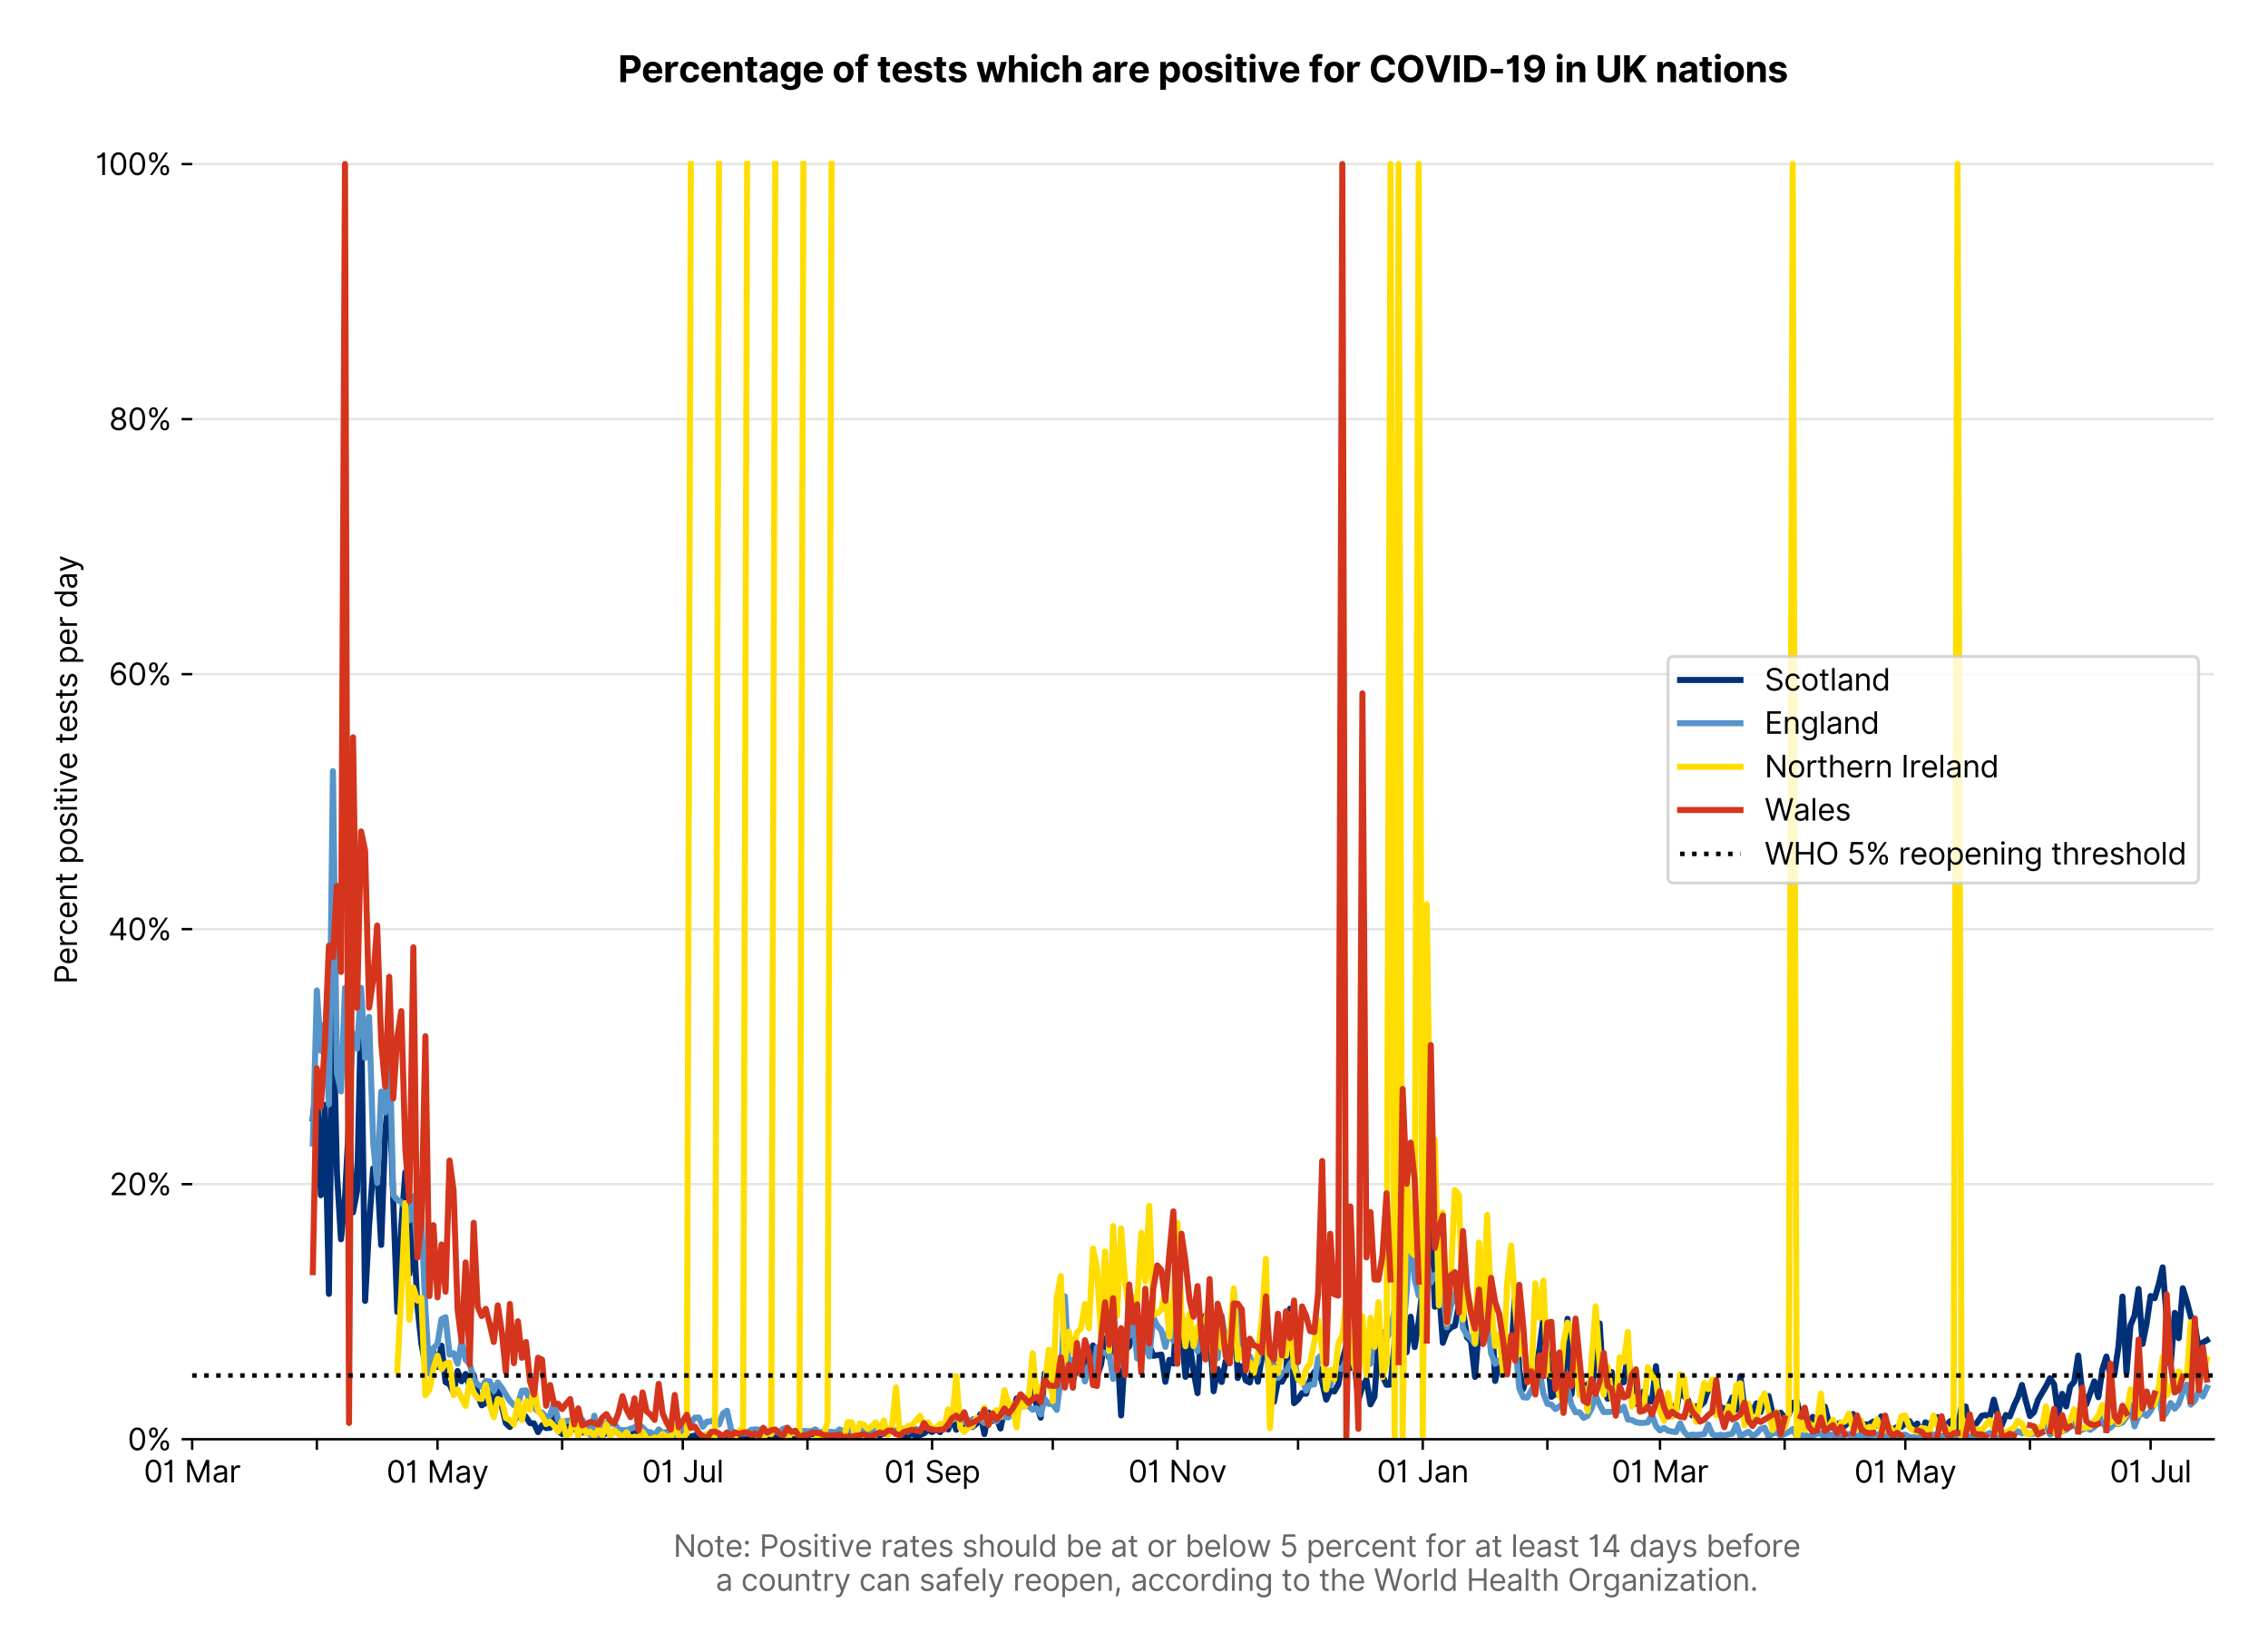 <?xml version="1.0" encoding="utf-8" standalone="no"?>
<!DOCTYPE svg PUBLIC "-//W3C//DTD SVG 1.1//EN"
  "http://www.w3.org/Graphics/SVG/1.1/DTD/svg11.dtd">
<svg version="1.1" viewBox="0 0 751.259 547.103" xmlns="http://www.w3.org/2000/svg" xmlns:xlink="http://www.w3.org/1999/xlink">
 <defs>
  <style type="text/css">*{stroke-linecap:butt;stroke-linejoin:round;}</style>
 </defs>
 <g id="figure_1">
  <g id="patch_1">
   <path d="M 0 547.103 
L 751.259 547.103 
L 751.259 0 
L 0 0 
z
" style="fill:#ffffff;"/>
  </g>
  <g id="axes_1">
   <g id="patch_2">
    <path d="M 63.659 476.745 
L 733.259 476.745 
L 733.259 33.225 
L 63.659 33.225 
z
" style="fill:#ffffff;"/>
   </g>
   <g id="matplotlib.axis_1">
    <g id="xtick_1">
     <g id="line2d_1">
      <defs>
       <path d="M 0 0 
L 0 3.5 
" id="m444848799d" style="stroke:#000000;stroke-width:0.8;"/>
      </defs>
      <g>
       <use style="stroke:#000000;stroke-width:0.8;" x="63.659" xlink:href="#m444848799d" y="476.745"/>
      </g>
     </g>
     <g id="text_1">
      <!-- 01 Mar -->
      <g transform="translate(47.623 491.018)scale(0.1 -0.1)">
       <defs>
        <path d="M 2000 -64 
Q 1230 -64 806 561 
Q 382 1186 382 2327 
Q 382 3459 809 4088 
Q 1236 4718 2000 4718 
Q 2764 4718 3191 4088 
Q 3618 3459 3618 2327 
Q 3618 1186 3194 561 
Q 2771 -64 2000 -64 
z
M 2000 436 
Q 2509 436 2791 927 
Q 3073 1418 3073 2327 
Q 3073 3234 2789 3730 
Q 2505 4227 2000 4227 
Q 1496 4227 1211 3730 
Q 927 3234 927 2327 
Q 927 1418 1210 927 
Q 1493 436 2000 436 
z
" id="Inter-Regular-30" transform="scale(0.016)"/>
        <path d="M 1973 4655 
L 1973 0 
L 1409 0 
L 1409 3836 
L 1373 3836 
Q 1341 3773 1209 3692 
Q 1077 3611 868 3551 
Q 659 3491 391 3491 
L 391 3964 
Q 661 3964 859 4061 
Q 1057 4159 1190 4291 
Q 1323 4423 1392 4529 
Q 1461 4636 1473 4655 
L 1973 4655 
z
" id="Inter-Regular-31" transform="scale(0.016)"/>
        <path id="Inter-Regular-20" transform="scale(0.016)"/>
        <path d="M 564 4655 
L 1236 4655 
L 2818 791 
L 2873 791 
L 4455 4655 
L 5127 4655 
L 5127 0 
L 4600 0 
L 4600 3536 
L 4555 3536 
L 3100 0 
L 2591 0 
L 1136 3536 
L 1091 3536 
L 1091 0 
L 564 0 
L 564 4655 
z
" id="Inter-Regular-4d" transform="scale(0.016)"/>
        <path d="M 1518 -82 
Q 1186 -82 916 44 
Q 646 170 486 410 
Q 327 650 327 991 
Q 327 1291 445 1478 
Q 564 1666 761 1773 
Q 959 1880 1199 1933 
Q 1439 1986 1682 2018 
Q 2000 2059 2199 2080 
Q 2398 2102 2490 2154 
Q 2582 2207 2582 2336 
L 2582 2355 
Q 2582 2691 2399 2877 
Q 2216 3064 1846 3064 
Q 1461 3064 1243 2895 
Q 1025 2727 936 2536 
L 427 2718 
Q 564 3036 792 3214 
Q 1021 3393 1292 3464 
Q 1564 3536 1827 3536 
Q 1996 3536 2215 3496 
Q 2434 3457 2640 3334 
Q 2846 3211 2982 2963 
Q 3118 2716 3118 2300 
L 3118 0 
L 2582 0 
L 2582 473 
L 2555 473 
Q 2500 359 2373 229 
Q 2246 100 2034 9 
Q 1823 -82 1518 -82 
z
M 1600 400 
Q 1918 400 2137 525 
Q 2357 650 2469 847 
Q 2582 1045 2582 1264 
L 2582 1755 
Q 2548 1714 2433 1681 
Q 2318 1648 2169 1624 
Q 2021 1600 1881 1583 
Q 1741 1566 1655 1555 
Q 1446 1527 1265 1467 
Q 1084 1407 974 1287 
Q 864 1168 864 964 
Q 864 684 1072 542 
Q 1280 400 1600 400 
z
" id="Inter-Regular-61" transform="scale(0.016)"/>
        <path d="M 491 0 
L 491 3491 
L 1009 3491 
L 1009 2964 
L 1046 2964 
Q 1139 3223 1389 3384 
Q 1639 3545 1955 3545 
Q 2100 3545 2209 3511 
Q 2318 3477 2400 3418 
L 2218 2964 
Q 2161 2993 2085 3010 
Q 2009 3027 1909 3027 
Q 1527 3027 1277 2794 
Q 1027 2561 1027 2209 
L 1027 0 
L 491 0 
z
" id="Inter-Regular-72" transform="scale(0.016)"/>
       </defs>
       <use xlink:href="#Inter-Regular-30"/>
       <use x="62.5" xlink:href="#Inter-Regular-31"/>
       <use x="106.676" xlink:href="#Inter-Regular-20"/>
       <use x="134.801" xlink:href="#Inter-Regular-4d"/>
       <use x="225.994" xlink:href="#Inter-Regular-61"/>
       <use x="282.386" xlink:href="#Inter-Regular-72"/>
      </g>
     </g>
    </g>
    <g id="xtick_2">
     <g id="line2d_2">
      <g>
       <use style="stroke:#000000;stroke-width:0.8;" x="104.953" xlink:href="#m444848799d" y="476.745"/>
      </g>
     </g>
    </g>
    <g id="xtick_3">
     <g id="line2d_3">
      <g>
       <use style="stroke:#000000;stroke-width:0.8;" x="144.915" xlink:href="#m444848799d" y="476.745"/>
      </g>
     </g>
     <g id="text_2">
      <!-- 01 May -->
      <g transform="translate(128.012 491.117)scale(0.1 -0.1)">
       <defs>
        <path d="M 818 -1355 
Q 682 -1355 575 -1333 
Q 468 -1311 427 -1291 
L 564 -818 
Q 857 -893 1053 -814 
Q 1250 -736 1391 -345 
L 1509 -18 
L 218 3491 
L 800 3491 
L 1764 709 
L 1800 709 
L 2764 3491 
L 3346 3491 
L 1846 -564 
Q 1550 -1355 818 -1355 
z
" id="Inter-Regular-79" transform="scale(0.016)"/>
       </defs>
       <use xlink:href="#Inter-Regular-30"/>
       <use x="62.5" xlink:href="#Inter-Regular-31"/>
       <use x="106.676" xlink:href="#Inter-Regular-20"/>
       <use x="134.801" xlink:href="#Inter-Regular-4d"/>
       <use x="225.994" xlink:href="#Inter-Regular-61"/>
       <use x="282.386" xlink:href="#Inter-Regular-79"/>
      </g>
     </g>
    </g>
    <g id="xtick_4">
     <g id="line2d_4">
      <g>
       <use style="stroke:#000000;stroke-width:0.8;" x="186.209" xlink:href="#m444848799d" y="476.745"/>
      </g>
     </g>
    </g>
    <g id="xtick_5">
     <g id="line2d_5">
      <g>
       <use style="stroke:#000000;stroke-width:0.8;" x="226.171" xlink:href="#m444848799d" y="476.745"/>
      </g>
     </g>
     <g id="text_3">
      <!-- 01 Jul -->
      <g transform="translate(212.627 491.018)scale(0.1 -0.1)">
       <defs>
        <path d="M 2346 4655 
L 2909 4655 
L 2909 1327 
Q 2909 657 2549 296 
Q 2189 -64 1582 -64 
Q 1200 -64 902 76 
Q 605 216 434 475 
Q 264 734 264 1091 
L 818 1091 
Q 818 795 1034 615 
Q 1250 436 1582 436 
Q 1948 436 2147 664 
Q 2346 893 2346 1327 
L 2346 4655 
z
" id="Inter-Regular-4a" transform="scale(0.016)"/>
        <path d="M 2691 1427 
L 2691 3491 
L 3227 3491 
L 3227 0 
L 2691 0 
L 2691 591 
L 2655 591 
Q 2532 325 2273 140 
Q 2014 -45 1618 -45 
Q 1127 -45 809 280 
Q 491 605 491 1273 
L 491 3491 
L 1027 3491 
L 1027 1309 
Q 1027 927 1242 700 
Q 1457 473 1791 473 
Q 1991 473 2199 575 
Q 2407 677 2549 888 
Q 2691 1100 2691 1427 
z
" id="Inter-Regular-75" transform="scale(0.016)"/>
        <path d="M 1027 4655 
L 1027 0 
L 491 0 
L 491 4655 
L 1027 4655 
z
" id="Inter-Regular-6c" transform="scale(0.016)"/>
       </defs>
       <use xlink:href="#Inter-Regular-30"/>
       <use x="62.5" xlink:href="#Inter-Regular-31"/>
       <use x="106.676" xlink:href="#Inter-Regular-20"/>
       <use x="134.801" xlink:href="#Inter-Regular-4a"/>
       <use x="189.063" xlink:href="#Inter-Regular-75"/>
       <use x="247.159" xlink:href="#Inter-Regular-6c"/>
      </g>
     </g>
    </g>
    <g id="xtick_6">
     <g id="line2d_6">
      <g>
       <use style="stroke:#000000;stroke-width:0.8;" x="267.465" xlink:href="#m444848799d" y="476.745"/>
      </g>
     </g>
    </g>
    <g id="xtick_7">
     <g id="line2d_7">
      <g>
       <use style="stroke:#000000;stroke-width:0.8;" x="308.759" xlink:href="#m444848799d" y="476.745"/>
      </g>
     </g>
     <g id="text_4">
      <!-- 01 Sep -->
      <g transform="translate(292.872 491.117)scale(0.1 -0.1)">
       <defs>
        <path d="M 3109 3491 
Q 3068 3836 2777 4027 
Q 2486 4218 2064 4218 
Q 1600 4218 1318 3999 
Q 1036 3780 1036 3445 
Q 1036 3195 1189 3042 
Q 1343 2889 1553 2803 
Q 1764 2718 1936 2673 
L 2409 2545 
Q 2591 2498 2815 2414 
Q 3039 2330 3244 2185 
Q 3450 2041 3584 1816 
Q 3718 1591 3718 1264 
Q 3718 886 3521 581 
Q 3325 277 2949 97 
Q 2573 -82 2036 -82 
Q 1286 -82 845 272 
Q 405 627 364 1200 
L 946 1200 
Q 968 936 1124 764 
Q 1280 593 1519 510 
Q 1759 427 2036 427 
Q 2359 427 2616 533 
Q 2873 639 3023 828 
Q 3173 1018 3173 1273 
Q 3173 1505 3043 1650 
Q 2914 1795 2702 1886 
Q 2491 1977 2246 2045 
L 1673 2209 
Q 1127 2366 809 2657 
Q 491 2948 491 3418 
Q 491 3809 703 4101 
Q 916 4393 1276 4555 
Q 1636 4718 2082 4718 
Q 2532 4718 2882 4558 
Q 3232 4398 3437 4120 
Q 3643 3843 3655 3491 
L 3109 3491 
z
" id="Inter-Regular-53" transform="scale(0.016)"/>
        <path d="M 1955 -73 
Q 1450 -73 1085 151 
Q 721 375 524 778 
Q 327 1182 327 1718 
Q 327 2255 524 2665 
Q 721 3075 1074 3305 
Q 1427 3536 1900 3536 
Q 2173 3536 2439 3445 
Q 2705 3355 2923 3151 
Q 3141 2948 3270 2614 
Q 3400 2280 3400 1791 
L 3400 1564 
L 866 1564 
Q 884 1005 1183 707 
Q 1482 409 1955 409 
Q 2271 409 2498 545 
Q 2725 682 2827 955 
L 3346 809 
Q 3223 414 2854 170 
Q 2486 -73 1955 -73 
z
M 866 2027 
L 2855 2027 
Q 2855 2470 2595 2762 
Q 2336 3055 1900 3055 
Q 1593 3055 1368 2911 
Q 1143 2768 1013 2533 
Q 884 2298 866 2027 
z
" id="Inter-Regular-65" transform="scale(0.016)"/>
        <path d="M 491 -1309 
L 491 3491 
L 1009 3491 
L 1009 2936 
L 1073 2936 
Q 1132 3027 1237 3169 
Q 1343 3311 1542 3423 
Q 1741 3536 2082 3536 
Q 2523 3536 2859 3315 
Q 3196 3095 3384 2690 
Q 3573 2286 3573 1736 
Q 3573 1182 3384 776 
Q 3196 370 2861 148 
Q 2527 -73 2091 -73 
Q 1755 -73 1552 39 
Q 1350 152 1241 296 
Q 1132 441 1073 536 
L 1027 536 
L 1027 -1309 
L 491 -1309 
z
M 1018 1745 
Q 1018 1152 1276 780 
Q 1534 409 2018 409 
Q 2355 409 2581 587 
Q 2807 766 2921 1069 
Q 3036 1373 3036 1745 
Q 3036 2114 2923 2410 
Q 2811 2707 2585 2881 
Q 2359 3055 2018 3055 
Q 1527 3055 1272 2693 
Q 1018 2332 1018 1745 
z
" id="Inter-Regular-70" transform="scale(0.016)"/>
       </defs>
       <use xlink:href="#Inter-Regular-30"/>
       <use x="62.5" xlink:href="#Inter-Regular-31"/>
       <use x="106.676" xlink:href="#Inter-Regular-20"/>
       <use x="134.801" xlink:href="#Inter-Regular-53"/>
       <use x="198.58" xlink:href="#Inter-Regular-65"/>
       <use x="256.818" xlink:href="#Inter-Regular-70"/>
      </g>
     </g>
    </g>
    <g id="xtick_8">
     <g id="line2d_8">
      <g>
       <use style="stroke:#000000;stroke-width:0.8;" x="348.721" xlink:href="#m444848799d" y="476.745"/>
      </g>
     </g>
    </g>
    <g id="xtick_9">
     <g id="line2d_9">
      <g>
       <use style="stroke:#000000;stroke-width:0.8;" x="390.015" xlink:href="#m444848799d" y="476.745"/>
      </g>
     </g>
     <g id="text_5">
      <!-- 01 Nov -->
      <g transform="translate(373.744 491.018)scale(0.1 -0.1)">
       <defs>
        <path d="M 4255 4655 
L 4255 0 
L 3709 0 
L 1173 3655 
L 1127 3655 
L 1127 0 
L 564 0 
L 564 4655 
L 1109 4655 
L 3655 991 
L 3700 991 
L 3700 4655 
L 4255 4655 
z
" id="Inter-Regular-4e" transform="scale(0.016)"/>
        <path d="M 1909 -73 
Q 1436 -73 1080 152 
Q 725 377 526 781 
Q 327 1186 327 1727 
Q 327 2273 526 2679 
Q 725 3086 1080 3311 
Q 1436 3536 1909 3536 
Q 2382 3536 2737 3311 
Q 3093 3086 3292 2679 
Q 3491 2273 3491 1727 
Q 3491 1186 3292 781 
Q 3093 377 2737 152 
Q 2382 -73 1909 -73 
z
M 1909 409 
Q 2268 409 2500 593 
Q 2732 777 2843 1077 
Q 2955 1377 2955 1727 
Q 2955 2077 2843 2379 
Q 2732 2682 2500 2868 
Q 2268 3055 1909 3055 
Q 1550 3055 1318 2868 
Q 1086 2682 975 2379 
Q 864 2077 864 1727 
Q 864 1377 975 1077 
Q 1086 777 1318 593 
Q 1550 409 1909 409 
z
" id="Inter-Regular-6f" transform="scale(0.016)"/>
        <path d="M 3346 3491 
L 2055 0 
L 1509 0 
L 218 3491 
L 800 3491 
L 1764 709 
L 1800 709 
L 2764 3491 
L 3346 3491 
z
" id="Inter-Regular-76" transform="scale(0.016)"/>
       </defs>
       <use xlink:href="#Inter-Regular-30"/>
       <use x="62.5" xlink:href="#Inter-Regular-31"/>
       <use x="106.676" xlink:href="#Inter-Regular-20"/>
       <use x="134.801" xlink:href="#Inter-Regular-4e"/>
       <use x="210.085" xlink:href="#Inter-Regular-6f"/>
       <use x="269.744" xlink:href="#Inter-Regular-76"/>
      </g>
     </g>
    </g>
    <g id="xtick_10">
     <g id="line2d_10">
      <g>
       <use style="stroke:#000000;stroke-width:0.8;" x="429.977" xlink:href="#m444848799d" y="476.745"/>
      </g>
     </g>
    </g>
    <g id="xtick_11">
     <g id="line2d_11">
      <g>
       <use style="stroke:#000000;stroke-width:0.8;" x="471.271" xlink:href="#m444848799d" y="476.745"/>
      </g>
     </g>
     <g id="text_6">
      <!-- 01 Jan -->
      <g transform="translate(456.072 491.018)scale(0.1 -0.1)">
       <defs>
        <path d="M 1027 2100 
L 1027 0 
L 491 0 
L 491 3491 
L 1009 3491 
L 1009 2945 
L 1055 2945 
Q 1177 3211 1427 3373 
Q 1677 3536 2073 3536 
Q 2602 3536 2928 3211 
Q 3255 2886 3255 2218 
L 3255 0 
L 2718 0 
L 2718 2182 
Q 2718 2593 2504 2824 
Q 2291 3055 1918 3055 
Q 1534 3055 1280 2806 
Q 1027 2557 1027 2100 
z
" id="Inter-Regular-6e" transform="scale(0.016)"/>
       </defs>
       <use xlink:href="#Inter-Regular-30"/>
       <use x="62.5" xlink:href="#Inter-Regular-31"/>
       <use x="106.676" xlink:href="#Inter-Regular-20"/>
       <use x="134.801" xlink:href="#Inter-Regular-4a"/>
       <use x="189.063" xlink:href="#Inter-Regular-61"/>
       <use x="245.455" xlink:href="#Inter-Regular-6e"/>
      </g>
     </g>
    </g>
    <g id="xtick_12">
     <g id="line2d_12">
      <g>
       <use style="stroke:#000000;stroke-width:0.8;" x="512.565" xlink:href="#m444848799d" y="476.745"/>
      </g>
     </g>
    </g>
    <g id="xtick_13">
     <g id="line2d_13">
      <g>
       <use style="stroke:#000000;stroke-width:0.8;" x="549.863" xlink:href="#m444848799d" y="476.745"/>
      </g>
     </g>
     <g id="text_7">
      <!-- 01 Mar -->
      <g transform="translate(533.826 491.018)scale(0.1 -0.1)">
       <use xlink:href="#Inter-Regular-30"/>
       <use x="62.5" xlink:href="#Inter-Regular-31"/>
       <use x="106.676" xlink:href="#Inter-Regular-20"/>
       <use x="134.801" xlink:href="#Inter-Regular-4d"/>
       <use x="225.994" xlink:href="#Inter-Regular-61"/>
       <use x="282.386" xlink:href="#Inter-Regular-72"/>
      </g>
     </g>
    </g>
    <g id="xtick_14">
     <g id="line2d_14">
      <g>
       <use style="stroke:#000000;stroke-width:0.8;" x="591.157" xlink:href="#m444848799d" y="476.745"/>
      </g>
     </g>
    </g>
    <g id="xtick_15">
     <g id="line2d_15">
      <g>
       <use style="stroke:#000000;stroke-width:0.8;" x="631.119" xlink:href="#m444848799d" y="476.745"/>
      </g>
     </g>
     <g id="text_8">
      <!-- 01 May -->
      <g transform="translate(614.216 491.117)scale(0.1 -0.1)">
       <use xlink:href="#Inter-Regular-30"/>
       <use x="62.5" xlink:href="#Inter-Regular-31"/>
       <use x="106.676" xlink:href="#Inter-Regular-20"/>
       <use x="134.801" xlink:href="#Inter-Regular-4d"/>
       <use x="225.994" xlink:href="#Inter-Regular-61"/>
       <use x="282.386" xlink:href="#Inter-Regular-79"/>
      </g>
     </g>
    </g>
    <g id="xtick_16">
     <g id="line2d_16">
      <g>
       <use style="stroke:#000000;stroke-width:0.8;" x="672.413" xlink:href="#m444848799d" y="476.745"/>
      </g>
     </g>
    </g>
    <g id="xtick_17">
     <g id="line2d_17">
      <g>
       <use style="stroke:#000000;stroke-width:0.8;" x="712.375" xlink:href="#m444848799d" y="476.745"/>
      </g>
     </g>
     <g id="text_9">
      <!-- 01 Jul -->
      <g transform="translate(698.831 491.018)scale(0.1 -0.1)">
       <use xlink:href="#Inter-Regular-30"/>
       <use x="62.5" xlink:href="#Inter-Regular-31"/>
       <use x="106.676" xlink:href="#Inter-Regular-20"/>
       <use x="134.801" xlink:href="#Inter-Regular-4a"/>
       <use x="189.063" xlink:href="#Inter-Regular-75"/>
       <use x="247.159" xlink:href="#Inter-Regular-6c"/>
      </g>
     </g>
    </g>
    <g id="text_10">
     <!--  -->
     <g style="fill:#666666;" transform="translate(398.459 504.507)scale(0.1 -0.1)"/>
     <!--         Note: Positive rates should be at or below 5 percent for at least 14 days before -->
     <g style="fill:#666666;" transform="translate(200.547 515.69)scale(0.1 -0.1)">
      <defs>
       <path d="M 2009 3491 
L 2009 3036 
L 1264 3036 
L 1264 1000 
Q 1264 773 1331 660 
Q 1398 548 1503 510 
Q 1609 473 1727 473 
Q 1816 473 1873 483 
Q 1930 493 1964 500 
L 2073 18 
Q 2018 -2 1920 -23 
Q 1823 -45 1673 -45 
Q 1446 -45 1228 52 
Q 1011 150 869 350 
Q 727 550 727 855 
L 727 3036 
L 200 3036 
L 200 3491 
L 727 3491 
L 727 4327 
L 1264 4327 
L 1264 3491 
L 2009 3491 
z
" id="Inter-Regular-74" transform="scale(0.016)"/>
       <path d="M 882 -36 
Q 714 -36 593 84 
Q 473 205 473 373 
Q 473 541 593 661 
Q 714 782 882 782 
Q 1050 782 1170 661 
Q 1291 541 1291 373 
Q 1291 205 1170 84 
Q 1050 -36 882 -36 
z
M 882 2524 
Q 714 2524 593 2644 
Q 473 2765 473 2933 
Q 473 3101 593 3221 
Q 714 3342 882 3342 
Q 1050 3342 1170 3221 
Q 1291 3101 1291 2933 
Q 1291 2765 1170 2644 
Q 1050 2524 882 2524 
z
" id="Inter-Regular-3a" transform="scale(0.016)"/>
       <path d="M 564 0 
L 564 4655 
L 2136 4655 
Q 2684 4655 3033 4458 
Q 3382 4261 3550 3927 
Q 3718 3593 3718 3182 
Q 3718 2770 3551 2434 
Q 3384 2098 3036 1899 
Q 2689 1700 2146 1700 
L 1127 1700 
L 1127 0 
L 564 0 
z
M 1127 2200 
L 2127 2200 
Q 2689 2200 2926 2482 
Q 3164 2764 3164 3182 
Q 3164 3602 2925 3878 
Q 2686 4155 2118 4155 
L 1127 4155 
L 1127 2200 
z
" id="Inter-Regular-50" transform="scale(0.016)"/>
       <path d="M 2964 2709 
L 2482 2573 
Q 2411 2755 2245 2914 
Q 2080 3073 1727 3073 
Q 1407 3073 1194 2926 
Q 982 2780 982 2555 
Q 982 2355 1127 2239 
Q 1273 2123 1582 2045 
L 2100 1918 
Q 3027 1691 3027 973 
Q 3027 673 2855 436 
Q 2684 200 2377 63 
Q 2071 -73 1664 -73 
Q 1130 -73 780 159 
Q 430 391 336 836 
L 846 964 
Q 989 400 1655 400 
Q 2030 400 2251 560 
Q 2473 720 2473 945 
Q 2473 1316 1955 1436 
L 1373 1573 
Q 893 1686 669 1926 
Q 446 2166 446 2527 
Q 446 2823 613 3050 
Q 780 3277 1069 3406 
Q 1359 3536 1727 3536 
Q 2246 3536 2542 3309 
Q 2839 3082 2964 2709 
z
" id="Inter-Regular-73" transform="scale(0.016)"/>
       <path d="M 491 0 
L 491 3491 
L 1027 3491 
L 1027 0 
L 491 0 
z
M 764 4073 
Q 607 4073 494 4179 
Q 382 4286 382 4436 
Q 382 4586 494 4693 
Q 607 4800 764 4800 
Q 921 4800 1033 4693 
Q 1146 4586 1146 4436 
Q 1146 4286 1033 4179 
Q 921 4073 764 4073 
z
" id="Inter-Regular-69" transform="scale(0.016)"/>
       <path d="M 1027 2100 
L 1027 0 
L 491 0 
L 491 4655 
L 1027 4655 
L 1027 2945 
L 1073 2945 
Q 1196 3216 1442 3376 
Q 1689 3536 2100 3536 
Q 2636 3536 2963 3213 
Q 3291 2891 3291 2218 
L 3291 0 
L 2755 0 
L 2755 2182 
Q 2755 2598 2540 2826 
Q 2325 3055 1946 3055 
Q 1548 3055 1287 2806 
Q 1027 2557 1027 2100 
z
" id="Inter-Regular-68" transform="scale(0.016)"/>
       <path d="M 1809 -73 
Q 1373 -73 1039 148 
Q 705 370 516 776 
Q 327 1182 327 1736 
Q 327 2286 516 2690 
Q 705 3095 1041 3315 
Q 1377 3536 1818 3536 
Q 2159 3536 2358 3423 
Q 2557 3311 2662 3169 
Q 2768 3027 2827 2936 
L 2873 2936 
L 2873 4655 
L 3409 4655 
L 3409 0 
L 2891 0 
L 2891 536 
L 2827 536 
Q 2768 441 2659 296 
Q 2550 152 2348 39 
Q 2146 -73 1809 -73 
z
M 1882 409 
Q 2366 409 2624 780 
Q 2882 1152 2882 1745 
Q 2882 2332 2627 2693 
Q 2373 3055 1882 3055 
Q 1541 3055 1315 2881 
Q 1089 2707 976 2410 
Q 864 2114 864 1745 
Q 864 1373 978 1069 
Q 1093 766 1319 587 
Q 1546 409 1882 409 
z
" id="Inter-Regular-64" transform="scale(0.016)"/>
       <path d="M 564 0 
L 564 4655 
L 1100 4655 
L 1100 2936 
L 1146 2936 
Q 1205 3027 1310 3169 
Q 1416 3311 1615 3423 
Q 1814 3536 2155 3536 
Q 2596 3536 2932 3315 
Q 3268 3095 3457 2690 
Q 3646 2286 3646 1736 
Q 3646 1182 3457 776 
Q 3268 370 2934 148 
Q 2600 -73 2164 -73 
Q 1827 -73 1625 39 
Q 1423 152 1314 296 
Q 1205 441 1146 536 
L 1082 536 
L 1082 0 
L 564 0 
z
M 1091 1745 
Q 1091 1152 1349 780 
Q 1607 409 2091 409 
Q 2427 409 2653 587 
Q 2880 766 2994 1069 
Q 3109 1373 3109 1745 
Q 3109 2114 2996 2410 
Q 2884 2707 2658 2881 
Q 2432 3055 2091 3055 
Q 1600 3055 1345 2693 
Q 1091 2332 1091 1745 
z
" id="Inter-Regular-62" transform="scale(0.016)"/>
       <path d="M 1282 0 
L 218 3491 
L 782 3491 
L 1536 818 
L 1573 818 
L 2318 3491 
L 2891 3491 
L 3627 827 
L 3664 827 
L 4418 3491 
L 4982 3491 
L 3918 0 
L 3391 0 
L 2627 2682 
L 2573 2682 
L 1809 0 
L 1282 0 
z
" id="Inter-Regular-77" transform="scale(0.016)"/>
       <path d="M 1936 -64 
Q 1536 -64 1216 95 
Q 896 255 702 532 
Q 509 809 491 1164 
L 1036 1164 
Q 1068 848 1324 642 
Q 1580 436 1936 436 
Q 2223 436 2447 570 
Q 2671 705 2799 940 
Q 2927 1175 2927 1473 
Q 2927 1777 2794 2017 
Q 2661 2257 2429 2395 
Q 2198 2534 1900 2536 
Q 1686 2539 1461 2472 
Q 1236 2405 1091 2300 
L 564 2364 
L 846 4655 
L 3264 4655 
L 3264 4155 
L 1318 4155 
L 1155 2782 
L 1182 2782 
Q 1325 2895 1541 2970 
Q 1757 3045 1991 3045 
Q 2418 3045 2753 2842 
Q 3089 2639 3281 2286 
Q 3473 1934 3473 1482 
Q 3473 1036 3274 687 
Q 3075 339 2727 137 
Q 2380 -64 1936 -64 
z
" id="Inter-Regular-35" transform="scale(0.016)"/>
       <path d="M 1909 -73 
Q 1418 -73 1063 159 
Q 709 391 518 798 
Q 327 1205 327 1727 
Q 327 2259 524 2667 
Q 721 3075 1074 3305 
Q 1427 3536 1900 3536 
Q 2268 3536 2563 3400 
Q 2859 3264 3047 3018 
Q 3236 2773 3282 2445 
L 2746 2445 
Q 2684 2684 2474 2869 
Q 2264 3055 1909 3055 
Q 1439 3055 1151 2697 
Q 864 2339 864 1745 
Q 864 1139 1148 774 
Q 1432 409 1909 409 
Q 2223 409 2447 570 
Q 2671 732 2746 1018 
L 3282 1018 
Q 3236 709 3058 462 
Q 2880 216 2588 71 
Q 2296 -73 1909 -73 
z
" id="Inter-Regular-63" transform="scale(0.016)"/>
       <path d="M 2046 3491 
L 2046 3036 
L 1264 3036 
L 1264 0 
L 727 0 
L 727 3036 
L 164 3036 
L 164 3491 
L 727 3491 
L 727 3973 
Q 727 4273 868 4473 
Q 1009 4673 1234 4773 
Q 1459 4873 1709 4873 
Q 1907 4873 2032 4841 
Q 2157 4809 2218 4782 
L 2064 4318 
Q 2023 4332 1951 4352 
Q 1880 4373 1764 4373 
Q 1498 4373 1381 4239 
Q 1264 4105 1264 3845 
L 1264 3491 
L 2046 3491 
z
" id="Inter-Regular-66" transform="scale(0.016)"/>
       <path d="M 373 955 
L 373 1418 
L 2418 4655 
L 3100 4655 
L 3100 1455 
L 3736 1455 
L 3736 955 
L 3100 955 
L 3100 0 
L 2564 0 
L 2564 955 
L 373 955 
z
M 2564 1455 
L 2564 3936 
L 2527 3936 
L 982 1491 
L 982 1455 
L 2564 1455 
z
" id="Inter-Regular-34" transform="scale(0.016)"/>
      </defs>
      <use xlink:href="#Inter-Regular-20"/>
      <use x="28.125" xlink:href="#Inter-Regular-20"/>
      <use x="56.25" xlink:href="#Inter-Regular-20"/>
      <use x="84.375" xlink:href="#Inter-Regular-20"/>
      <use x="112.5" xlink:href="#Inter-Regular-20"/>
      <use x="140.625" xlink:href="#Inter-Regular-20"/>
      <use x="168.75" xlink:href="#Inter-Regular-20"/>
      <use x="196.875" xlink:href="#Inter-Regular-20"/>
      <use x="225" xlink:href="#Inter-Regular-4e"/>
      <use x="300.284" xlink:href="#Inter-Regular-6f"/>
      <use x="359.943" xlink:href="#Inter-Regular-74"/>
      <use x="396.307" xlink:href="#Inter-Regular-65"/>
      <use x="454.546" xlink:href="#Inter-Regular-3a"/>
      <use x="482.102" xlink:href="#Inter-Regular-20"/>
      <use x="510.227" xlink:href="#Inter-Regular-50"/>
      <use x="573.722" xlink:href="#Inter-Regular-6f"/>
      <use x="633.381" xlink:href="#Inter-Regular-73"/>
      <use x="685.653" xlink:href="#Inter-Regular-69"/>
      <use x="709.375" xlink:href="#Inter-Regular-74"/>
      <use x="745.739" xlink:href="#Inter-Regular-69"/>
      <use x="769.46" xlink:href="#Inter-Regular-76"/>
      <use x="825.142" xlink:href="#Inter-Regular-65"/>
      <use x="883.381" xlink:href="#Inter-Regular-20"/>
      <use x="911.506" xlink:href="#Inter-Regular-72"/>
      <use x="949.858" xlink:href="#Inter-Regular-61"/>
      <use x="1006.25" xlink:href="#Inter-Regular-74"/>
      <use x="1042.614" xlink:href="#Inter-Regular-65"/>
      <use x="1100.852" xlink:href="#Inter-Regular-73"/>
      <use x="1153.125" xlink:href="#Inter-Regular-20"/>
      <use x="1181.25" xlink:href="#Inter-Regular-73"/>
      <use x="1233.523" xlink:href="#Inter-Regular-68"/>
      <use x="1292.614" xlink:href="#Inter-Regular-6f"/>
      <use x="1352.273" xlink:href="#Inter-Regular-75"/>
      <use x="1410.37" xlink:href="#Inter-Regular-6c"/>
      <use x="1434.091" xlink:href="#Inter-Regular-64"/>
      <use x="1496.165" xlink:href="#Inter-Regular-20"/>
      <use x="1524.29" xlink:href="#Inter-Regular-62"/>
      <use x="1586.364" xlink:href="#Inter-Regular-65"/>
      <use x="1644.603" xlink:href="#Inter-Regular-20"/>
      <use x="1672.728" xlink:href="#Inter-Regular-61"/>
      <use x="1729.12" xlink:href="#Inter-Regular-74"/>
      <use x="1765.483" xlink:href="#Inter-Regular-20"/>
      <use x="1793.608" xlink:href="#Inter-Regular-6f"/>
      <use x="1853.267" xlink:href="#Inter-Regular-72"/>
      <use x="1891.62" xlink:href="#Inter-Regular-20"/>
      <use x="1919.745" xlink:href="#Inter-Regular-62"/>
      <use x="1981.818" xlink:href="#Inter-Regular-65"/>
      <use x="2040.057" xlink:href="#Inter-Regular-6c"/>
      <use x="2063.779" xlink:href="#Inter-Regular-6f"/>
      <use x="2123.438" xlink:href="#Inter-Regular-77"/>
      <use x="2204.688" xlink:href="#Inter-Regular-20"/>
      <use x="2232.813" xlink:href="#Inter-Regular-35"/>
      <use x="2293.608" xlink:href="#Inter-Regular-20"/>
      <use x="2321.733" xlink:href="#Inter-Regular-70"/>
      <use x="2382.671" xlink:href="#Inter-Regular-65"/>
      <use x="2440.909" xlink:href="#Inter-Regular-72"/>
      <use x="2479.262" xlink:href="#Inter-Regular-63"/>
      <use x="2535.086" xlink:href="#Inter-Regular-65"/>
      <use x="2593.324" xlink:href="#Inter-Regular-6e"/>
      <use x="2651.847" xlink:href="#Inter-Regular-74"/>
      <use x="2688.211" xlink:href="#Inter-Regular-20"/>
      <use x="2716.336" xlink:href="#Inter-Regular-66"/>
      <use x="2752.415" xlink:href="#Inter-Regular-6f"/>
      <use x="2812.074" xlink:href="#Inter-Regular-72"/>
      <use x="2850.427" xlink:href="#Inter-Regular-20"/>
      <use x="2878.552" xlink:href="#Inter-Regular-61"/>
      <use x="2934.944" xlink:href="#Inter-Regular-74"/>
      <use x="2971.307" xlink:href="#Inter-Regular-20"/>
      <use x="2999.432" xlink:href="#Inter-Regular-6c"/>
      <use x="3023.154" xlink:href="#Inter-Regular-65"/>
      <use x="3081.393" xlink:href="#Inter-Regular-61"/>
      <use x="3137.785" xlink:href="#Inter-Regular-73"/>
      <use x="3190.057" xlink:href="#Inter-Regular-74"/>
      <use x="3226.421" xlink:href="#Inter-Regular-20"/>
      <use x="3254.546" xlink:href="#Inter-Regular-31"/>
      <use x="3298.722" xlink:href="#Inter-Regular-34"/>
      <use x="3362.927" xlink:href="#Inter-Regular-20"/>
      <use x="3391.052" xlink:href="#Inter-Regular-64"/>
      <use x="3453.126" xlink:href="#Inter-Regular-61"/>
      <use x="3509.518" xlink:href="#Inter-Regular-79"/>
      <use x="3565.199" xlink:href="#Inter-Regular-73"/>
      <use x="3617.472" xlink:href="#Inter-Regular-20"/>
      <use x="3645.597" xlink:href="#Inter-Regular-62"/>
      <use x="3707.671" xlink:href="#Inter-Regular-65"/>
      <use x="3765.91" xlink:href="#Inter-Regular-66"/>
      <use x="3801.989" xlink:href="#Inter-Regular-6f"/>
      <use x="3861.648" xlink:href="#Inter-Regular-72"/>
      <use x="3900.001" xlink:href="#Inter-Regular-65"/>
     </g>
     <!--         a country can safely reopen, according to the World Health Organization. -->
     <g style="fill:#666666;" transform="translate(214.55 526.944)scale(0.1 -0.1)">
      <defs>
       <path d="M 1291 636 
L 1255 391 
Q 1216 132 1137 -163 
Q 1059 -459 975 -720 
Q 891 -982 836 -1136 
L 427 -1136 
Q 457 -991 504 -752 
Q 552 -514 601 -219 
Q 650 75 682 382 
L 709 636 
L 1291 636 
z
" id="Inter-Regular-2c" transform="scale(0.016)"/>
       <path d="M 1900 -1382 
Q 1316 -1382 976 -1169 
Q 636 -957 473 -682 
L 900 -382 
Q 973 -477 1084 -601 
Q 1196 -725 1390 -817 
Q 1584 -909 1900 -909 
Q 2323 -909 2598 -704 
Q 2873 -500 2873 -64 
L 2873 645 
L 2827 645 
Q 2768 550 2660 410 
Q 2552 270 2351 162 
Q 2150 55 1809 55 
Q 1386 55 1051 255 
Q 716 455 521 836 
Q 327 1218 327 1764 
Q 327 2300 516 2699 
Q 705 3098 1041 3317 
Q 1377 3536 1818 3536 
Q 2159 3536 2360 3423 
Q 2561 3311 2669 3169 
Q 2777 3027 2836 2936 
L 2891 2936 
L 2891 3491 
L 3409 3491 
L 3409 -100 
Q 3409 -550 3205 -833 
Q 3002 -1116 2660 -1249 
Q 2318 -1382 1900 -1382 
z
M 1882 536 
Q 2366 536 2624 864 
Q 2882 1193 2882 1773 
Q 2882 2339 2627 2697 
Q 2373 3055 1882 3055 
Q 1541 3055 1315 2882 
Q 1089 2709 976 2418 
Q 864 2127 864 1773 
Q 864 1227 1120 881 
Q 1377 536 1882 536 
z
" id="Inter-Regular-67" transform="scale(0.016)"/>
       <path d="M 1409 0 
L 136 4655 
L 709 4655 
L 1682 864 
L 1727 864 
L 2718 4655 
L 3355 4655 
L 4346 864 
L 4391 864 
L 5364 4655 
L 5936 4655 
L 4664 0 
L 4082 0 
L 3055 3709 
L 3018 3709 
L 1991 0 
L 1409 0 
z
" id="Inter-Regular-57" transform="scale(0.016)"/>
       <path d="M 564 0 
L 564 4655 
L 1127 4655 
L 1127 2582 
L 3609 2582 
L 3609 4655 
L 4173 4655 
L 4173 0 
L 3609 0 
L 3609 2082 
L 1127 2082 
L 1127 0 
L 564 0 
z
" id="Inter-Regular-48" transform="scale(0.016)"/>
       <path d="M 4491 2327 
Q 4491 1591 4225 1054 
Q 3959 518 3495 227 
Q 3032 -64 2436 -64 
Q 1841 -64 1377 227 
Q 914 518 648 1054 
Q 382 1591 382 2327 
Q 382 3064 648 3600 
Q 914 4136 1377 4427 
Q 1841 4718 2436 4718 
Q 3032 4718 3495 4427 
Q 3959 4136 4225 3600 
Q 4491 3064 4491 2327 
z
M 3946 2327 
Q 3946 2932 3744 3348 
Q 3543 3764 3201 3977 
Q 2859 4191 2436 4191 
Q 2014 4191 1672 3977 
Q 1330 3764 1128 3348 
Q 927 2932 927 2327 
Q 927 1723 1128 1307 
Q 1330 891 1672 677 
Q 2014 464 2436 464 
Q 2859 464 3201 677 
Q 3543 891 3744 1307 
Q 3946 1723 3946 2327 
z
" id="Inter-Regular-4f" transform="scale(0.016)"/>
       <path d="M 391 0 
L 391 409 
L 2373 2955 
L 2373 2991 
L 455 2991 
L 455 3491 
L 3064 3491 
L 3064 3064 
L 1136 536 
L 1136 500 
L 3127 500 
L 3127 0 
L 391 0 
z
" id="Inter-Regular-7a" transform="scale(0.016)"/>
       <path d="M 882 -36 
Q 714 -36 593 84 
Q 473 205 473 373 
Q 473 541 593 661 
Q 714 782 882 782 
Q 1050 782 1170 661 
Q 1291 541 1291 373 
Q 1291 205 1170 84 
Q 1050 -36 882 -36 
z
" id="Inter-Regular-2e" transform="scale(0.016)"/>
      </defs>
      <use xlink:href="#Inter-Regular-20"/>
      <use x="28.125" xlink:href="#Inter-Regular-20"/>
      <use x="56.25" xlink:href="#Inter-Regular-20"/>
      <use x="84.375" xlink:href="#Inter-Regular-20"/>
      <use x="112.5" xlink:href="#Inter-Regular-20"/>
      <use x="140.625" xlink:href="#Inter-Regular-20"/>
      <use x="168.75" xlink:href="#Inter-Regular-20"/>
      <use x="196.875" xlink:href="#Inter-Regular-20"/>
      <use x="225" xlink:href="#Inter-Regular-61"/>
      <use x="281.392" xlink:href="#Inter-Regular-20"/>
      <use x="309.517" xlink:href="#Inter-Regular-63"/>
      <use x="365.341" xlink:href="#Inter-Regular-6f"/>
      <use x="425" xlink:href="#Inter-Regular-75"/>
      <use x="483.097" xlink:href="#Inter-Regular-6e"/>
      <use x="541.619" xlink:href="#Inter-Regular-74"/>
      <use x="577.983" xlink:href="#Inter-Regular-72"/>
      <use x="616.335" xlink:href="#Inter-Regular-79"/>
      <use x="672.017" xlink:href="#Inter-Regular-20"/>
      <use x="700.142" xlink:href="#Inter-Regular-63"/>
      <use x="755.966" xlink:href="#Inter-Regular-61"/>
      <use x="812.358" xlink:href="#Inter-Regular-6e"/>
      <use x="870.881" xlink:href="#Inter-Regular-20"/>
      <use x="899.006" xlink:href="#Inter-Regular-73"/>
      <use x="951.279" xlink:href="#Inter-Regular-61"/>
      <use x="1007.671" xlink:href="#Inter-Regular-66"/>
      <use x="1043.75" xlink:href="#Inter-Regular-65"/>
      <use x="1101.989" xlink:href="#Inter-Regular-6c"/>
      <use x="1125.71" xlink:href="#Inter-Regular-79"/>
      <use x="1181.392" xlink:href="#Inter-Regular-20"/>
      <use x="1209.517" xlink:href="#Inter-Regular-72"/>
      <use x="1247.869" xlink:href="#Inter-Regular-65"/>
      <use x="1306.108" xlink:href="#Inter-Regular-6f"/>
      <use x="1365.767" xlink:href="#Inter-Regular-70"/>
      <use x="1426.705" xlink:href="#Inter-Regular-65"/>
      <use x="1484.943" xlink:href="#Inter-Regular-6e"/>
      <use x="1543.466" xlink:href="#Inter-Regular-2c"/>
      <use x="1571.449" xlink:href="#Inter-Regular-20"/>
      <use x="1599.574" xlink:href="#Inter-Regular-61"/>
      <use x="1655.966" xlink:href="#Inter-Regular-63"/>
      <use x="1711.79" xlink:href="#Inter-Regular-63"/>
      <use x="1767.614" xlink:href="#Inter-Regular-6f"/>
      <use x="1827.273" xlink:href="#Inter-Regular-72"/>
      <use x="1865.625" xlink:href="#Inter-Regular-64"/>
      <use x="1927.699" xlink:href="#Inter-Regular-69"/>
      <use x="1951.421" xlink:href="#Inter-Regular-6e"/>
      <use x="2009.943" xlink:href="#Inter-Regular-67"/>
      <use x="2070.881" xlink:href="#Inter-Regular-20"/>
      <use x="2099.006" xlink:href="#Inter-Regular-74"/>
      <use x="2135.37" xlink:href="#Inter-Regular-6f"/>
      <use x="2195.029" xlink:href="#Inter-Regular-20"/>
      <use x="2223.154" xlink:href="#Inter-Regular-74"/>
      <use x="2259.517" xlink:href="#Inter-Regular-68"/>
      <use x="2318.608" xlink:href="#Inter-Regular-65"/>
      <use x="2376.847" xlink:href="#Inter-Regular-20"/>
      <use x="2404.972" xlink:href="#Inter-Regular-57"/>
      <use x="2499.858" xlink:href="#Inter-Regular-6f"/>
      <use x="2559.517" xlink:href="#Inter-Regular-72"/>
      <use x="2597.87" xlink:href="#Inter-Regular-6c"/>
      <use x="2621.591" xlink:href="#Inter-Regular-64"/>
      <use x="2683.665" xlink:href="#Inter-Regular-20"/>
      <use x="2711.79" xlink:href="#Inter-Regular-48"/>
      <use x="2785.796" xlink:href="#Inter-Regular-65"/>
      <use x="2844.035" xlink:href="#Inter-Regular-61"/>
      <use x="2900.427" xlink:href="#Inter-Regular-6c"/>
      <use x="2924.148" xlink:href="#Inter-Regular-74"/>
      <use x="2960.512" xlink:href="#Inter-Regular-68"/>
      <use x="3019.603" xlink:href="#Inter-Regular-20"/>
      <use x="3047.728" xlink:href="#Inter-Regular-4f"/>
      <use x="3123.864" xlink:href="#Inter-Regular-72"/>
      <use x="3162.216" xlink:href="#Inter-Regular-67"/>
      <use x="3223.154" xlink:href="#Inter-Regular-61"/>
      <use x="3279.546" xlink:href="#Inter-Regular-6e"/>
      <use x="3338.069" xlink:href="#Inter-Regular-69"/>
      <use x="3361.79" xlink:href="#Inter-Regular-7a"/>
      <use x="3415.91" xlink:href="#Inter-Regular-61"/>
      <use x="3472.302" xlink:href="#Inter-Regular-74"/>
      <use x="3508.665" xlink:href="#Inter-Regular-69"/>
      <use x="3532.387" xlink:href="#Inter-Regular-6f"/>
      <use x="3592.046" xlink:href="#Inter-Regular-6e"/>
      <use x="3650.569" xlink:href="#Inter-Regular-2e"/>
     </g>
    </g>
   </g>
   <g id="matplotlib.axis_2">
    <g id="ytick_1">
     <g id="line2d_18">
      <path clip-path="url(#p53b439789a)" d="M 63.659 476.745 
L 733.259 476.745 
" style="fill:none;stroke:#e5e5e5;stroke-linecap:square;stroke-width:0.8;"/>
     </g>
     <g id="line2d_19">
      <defs>
       <path d="M 0 0 
L -3.5 0 
" id="ma14d333ddb" style="stroke:#000000;stroke-width:0.8;"/>
      </defs>
      <g>
       <use style="stroke:#000000;stroke-width:0.8;" x="63.659" xlink:href="#ma14d333ddb" y="476.745"/>
      </g>
     </g>
     <g id="text_11">
      <!-- 0% -->
      <g transform="translate(42.284 480.382)scale(0.1 -0.1)">
       <defs>
        <path d="M 2855 873 
L 2855 1118 
Q 2855 1373 2960 1585 
Q 3066 1798 3269 1926 
Q 3473 2055 3764 2055 
Q 4059 2055 4259 1926 
Q 4459 1798 4561 1585 
Q 4664 1373 4664 1118 
L 4664 873 
Q 4664 618 4560 405 
Q 4457 193 4256 64 
Q 4055 -64 3764 -64 
Q 3468 -64 3266 64 
Q 3064 193 2959 405 
Q 2855 618 2855 873 
z
M 536 3536 
L 536 3782 
Q 536 4036 642 4248 
Q 748 4461 951 4589 
Q 1155 4718 1446 4718 
Q 1741 4718 1941 4589 
Q 2141 4461 2243 4248 
Q 2346 4036 2346 3782 
L 2346 3536 
Q 2346 3282 2242 3069 
Q 2139 2857 1937 2728 
Q 1736 2600 1446 2600 
Q 1150 2600 948 2728 
Q 746 2857 641 3069 
Q 536 3282 536 3536 
z
M 709 0 
L 3909 4655 
L 4427 4655 
L 1227 0 
L 709 0 
z
M 3318 1118 
L 3318 873 
Q 3318 661 3418 494 
Q 3518 327 3764 327 
Q 4002 327 4101 494 
Q 4200 661 4200 873 
L 4200 1118 
Q 4200 1330 4104 1497 
Q 4009 1664 3764 1664 
Q 3525 1664 3421 1497 
Q 3318 1330 3318 1118 
z
M 1000 3782 
L 1000 3536 
Q 1000 3325 1100 3158 
Q 1200 2991 1446 2991 
Q 1684 2991 1783 3158 
Q 1882 3325 1882 3536 
L 1882 3782 
Q 1882 3993 1786 4160 
Q 1691 4327 1446 4327 
Q 1207 4327 1103 4160 
Q 1000 3993 1000 3782 
z
" id="Inter-Regular-25" transform="scale(0.016)"/>
       </defs>
       <use xlink:href="#Inter-Regular-30"/>
       <use x="62.5" xlink:href="#Inter-Regular-25"/>
      </g>
     </g>
    </g>
    <g id="ytick_2">
     <g id="line2d_20">
      <path clip-path="url(#p53b439789a)" d="M 63.659 392.265 
L 733.259 392.265 
" style="fill:none;stroke:#e5e5e5;stroke-linecap:square;stroke-width:0.8;"/>
     </g>
     <g id="line2d_21">
      <g>
       <use style="stroke:#000000;stroke-width:0.8;" x="63.659" xlink:href="#ma14d333ddb" y="392.265"/>
      </g>
     </g>
     <g id="text_12">
      <!-- 20% -->
      <g transform="translate(36.233 395.902)scale(0.1 -0.1)">
       <defs>
        <path d="M 482 0 
L 482 409 
L 2018 2091 
Q 2289 2386 2464 2605 
Q 2639 2825 2724 3019 
Q 2809 3214 2809 3427 
Q 2809 3795 2553 4011 
Q 2298 4227 1918 4227 
Q 1514 4227 1275 3985 
Q 1036 3743 1036 3345 
L 500 3345 
Q 500 3755 688 4064 
Q 877 4373 1203 4545 
Q 1530 4718 1936 4718 
Q 2346 4718 2661 4545 
Q 2977 4373 3156 4079 
Q 3336 3786 3336 3427 
Q 3336 3170 3244 2926 
Q 3152 2682 2926 2383 
Q 2700 2084 2300 1655 
L 1255 536 
L 1255 500 
L 3418 500 
L 3418 0 
L 482 0 
z
" id="Inter-Regular-32" transform="scale(0.016)"/>
       </defs>
       <use xlink:href="#Inter-Regular-32"/>
       <use x="60.511" xlink:href="#Inter-Regular-30"/>
       <use x="123.011" xlink:href="#Inter-Regular-25"/>
      </g>
     </g>
    </g>
    <g id="ytick_3">
     <g id="line2d_22">
      <path clip-path="url(#p53b439789a)" d="M 63.659 307.785 
L 733.259 307.785 
" style="fill:none;stroke:#e5e5e5;stroke-linecap:square;stroke-width:0.8;"/>
     </g>
     <g id="line2d_23">
      <g>
       <use style="stroke:#000000;stroke-width:0.8;" x="63.659" xlink:href="#ma14d333ddb" y="307.785"/>
      </g>
     </g>
     <g id="text_13">
      <!-- 40% -->
      <g transform="translate(35.864 311.422)scale(0.1 -0.1)">
       <use xlink:href="#Inter-Regular-34"/>
       <use x="64.205" xlink:href="#Inter-Regular-30"/>
       <use x="126.705" xlink:href="#Inter-Regular-25"/>
      </g>
     </g>
    </g>
    <g id="ytick_4">
     <g id="line2d_24">
      <path clip-path="url(#p53b439789a)" d="M 63.659 223.305 
L 733.259 223.305 
" style="fill:none;stroke:#e5e5e5;stroke-linecap:square;stroke-width:0.8;"/>
     </g>
     <g id="line2d_25">
      <g>
       <use style="stroke:#000000;stroke-width:0.8;" x="63.659" xlink:href="#ma14d333ddb" y="223.305"/>
      </g>
     </g>
     <g id="text_14">
      <!-- 60% -->
      <g transform="translate(36.048 226.942)scale(0.1 -0.1)">
       <defs>
        <path d="M 2027 -64 
Q 1741 -59 1454 45 
Q 1168 150 932 399 
Q 696 648 552 1074 
Q 409 1500 409 2145 
Q 409 3386 861 4056 
Q 1314 4727 2100 4727 
Q 2686 4727 3073 4384 
Q 3461 4041 3546 3491 
L 2991 3491 
Q 2914 3811 2691 4019 
Q 2468 4227 2100 4227 
Q 1559 4227 1249 3755 
Q 939 3284 936 2427 
L 973 2427 
Q 1164 2716 1461 2880 
Q 1759 3045 2118 3045 
Q 2518 3045 2850 2846 
Q 3182 2648 3382 2299 
Q 3582 1950 3582 1500 
Q 3582 1068 3389 710 
Q 3196 352 2847 142 
Q 2498 -68 2027 -64 
z
M 2027 436 
Q 2314 436 2542 579 
Q 2771 723 2903 964 
Q 3036 1205 3036 1500 
Q 3036 1789 2908 2026 
Q 2780 2264 2556 2404 
Q 2332 2545 2046 2545 
Q 1757 2545 1525 2397 
Q 1293 2250 1157 2010 
Q 1021 1770 1018 1491 
Q 1018 1214 1149 973 
Q 1280 732 1508 584 
Q 1736 436 2027 436 
z
" id="Inter-Regular-36" transform="scale(0.016)"/>
       </defs>
       <use xlink:href="#Inter-Regular-36"/>
       <use x="62.358" xlink:href="#Inter-Regular-30"/>
       <use x="124.858" xlink:href="#Inter-Regular-25"/>
      </g>
     </g>
    </g>
    <g id="ytick_5">
     <g id="line2d_26">
      <path clip-path="url(#p53b439789a)" d="M 63.659 138.825 
L 733.259 138.825 
" style="fill:none;stroke:#e5e5e5;stroke-linecap:square;stroke-width:0.8;"/>
     </g>
     <g id="line2d_27">
      <g>
       <use style="stroke:#000000;stroke-width:0.8;" x="63.659" xlink:href="#ma14d333ddb" y="138.825"/>
      </g>
     </g>
     <g id="text_15">
      <!-- 80% -->
      <g transform="translate(36.119 142.462)scale(0.1 -0.1)">
       <defs>
        <path d="M 1973 -64 
Q 1505 -64 1147 103 
Q 789 270 589 564 
Q 389 859 391 1236 
Q 389 1532 507 1783 
Q 625 2034 830 2203 
Q 1036 2373 1291 2418 
L 1291 2445 
Q 957 2532 759 2821 
Q 561 3111 564 3482 
Q 561 3836 743 4115 
Q 925 4395 1244 4556 
Q 1564 4718 1973 4718 
Q 2377 4718 2695 4556 
Q 3014 4395 3197 4115 
Q 3380 3836 3382 3482 
Q 3380 3111 3181 2821 
Q 2982 2532 2655 2445 
L 2655 2418 
Q 2907 2373 3109 2203 
Q 3311 2034 3431 1783 
Q 3552 1532 3555 1236 
Q 3552 859 3351 564 
Q 3150 270 2794 103 
Q 2439 -64 1973 -64 
z
M 1973 436 
Q 2446 436 2722 662 
Q 2998 889 3000 1264 
Q 2998 1527 2864 1729 
Q 2730 1932 2499 2048 
Q 2268 2164 1973 2164 
Q 1675 2164 1442 2048 
Q 1209 1932 1076 1729 
Q 943 1527 946 1264 
Q 943 889 1218 662 
Q 1493 436 1973 436 
z
M 1973 2645 
Q 2348 2645 2591 2864 
Q 2834 3084 2836 3445 
Q 2834 3800 2596 4013 
Q 2359 4227 1973 4227 
Q 1582 4227 1344 4013 
Q 1107 3800 1109 3445 
Q 1107 3084 1349 2864 
Q 1591 2645 1973 2645 
z
" id="Inter-Regular-38" transform="scale(0.016)"/>
       </defs>
       <use xlink:href="#Inter-Regular-38"/>
       <use x="61.648" xlink:href="#Inter-Regular-30"/>
       <use x="124.148" xlink:href="#Inter-Regular-25"/>
      </g>
     </g>
    </g>
    <g id="ytick_6">
     <g id="line2d_28">
      <path clip-path="url(#p53b439789a)" d="M 63.659 54.345 
L 733.259 54.345 
" style="fill:none;stroke:#e5e5e5;stroke-linecap:square;stroke-width:0.8;"/>
     </g>
     <g id="line2d_29">
      <g>
       <use style="stroke:#000000;stroke-width:0.8;" x="63.659" xlink:href="#ma14d333ddb" y="54.345"/>
      </g>
     </g>
     <g id="text_16">
      <!-- 100% -->
      <g transform="translate(31.617 57.982)scale(0.1 -0.1)">
       <use xlink:href="#Inter-Regular-31"/>
       <use x="44.176" xlink:href="#Inter-Regular-30"/>
       <use x="106.676" xlink:href="#Inter-Regular-30"/>
       <use x="169.176" xlink:href="#Inter-Regular-25"/>
      </g>
     </g>
    </g>
    <g id="text_17">
     <!-- Percent positive tests per day -->
     <g transform="translate(25.5 325.952)rotate(-90)scale(0.1 -0.1)">
      <use xlink:href="#Inter-Regular-50"/>
      <use x="63.494" xlink:href="#Inter-Regular-65"/>
      <use x="121.733" xlink:href="#Inter-Regular-72"/>
      <use x="160.085" xlink:href="#Inter-Regular-63"/>
      <use x="215.909" xlink:href="#Inter-Regular-65"/>
      <use x="274.148" xlink:href="#Inter-Regular-6e"/>
      <use x="332.671" xlink:href="#Inter-Regular-74"/>
      <use x="369.034" xlink:href="#Inter-Regular-20"/>
      <use x="397.159" xlink:href="#Inter-Regular-70"/>
      <use x="458.097" xlink:href="#Inter-Regular-6f"/>
      <use x="517.756" xlink:href="#Inter-Regular-73"/>
      <use x="570.029" xlink:href="#Inter-Regular-69"/>
      <use x="593.75" xlink:href="#Inter-Regular-74"/>
      <use x="630.114" xlink:href="#Inter-Regular-69"/>
      <use x="653.835" xlink:href="#Inter-Regular-76"/>
      <use x="709.517" xlink:href="#Inter-Regular-65"/>
      <use x="767.756" xlink:href="#Inter-Regular-20"/>
      <use x="795.881" xlink:href="#Inter-Regular-74"/>
      <use x="832.244" xlink:href="#Inter-Regular-65"/>
      <use x="890.483" xlink:href="#Inter-Regular-73"/>
      <use x="942.756" xlink:href="#Inter-Regular-74"/>
      <use x="979.119" xlink:href="#Inter-Regular-73"/>
      <use x="1031.392" xlink:href="#Inter-Regular-20"/>
      <use x="1059.517" xlink:href="#Inter-Regular-70"/>
      <use x="1120.455" xlink:href="#Inter-Regular-65"/>
      <use x="1178.693" xlink:href="#Inter-Regular-72"/>
      <use x="1217.046" xlink:href="#Inter-Regular-20"/>
      <use x="1245.171" xlink:href="#Inter-Regular-64"/>
      <use x="1307.245" xlink:href="#Inter-Regular-61"/>
      <use x="1363.637" xlink:href="#Inter-Regular-79"/>
     </g>
    </g>
   </g>
   <g id="line2d_30">
    <path clip-path="url(#p53b439789a)" d="M 103.621 370.527 
L 104.953 356.977 
L 106.285 395.919 
L 107.618 366.011 
L 108.95 428.599 
L 110.282 331.243 
L 111.614 388.529 
L 112.946 410.506 
L 114.278 396.741 
L 115.61 371.078 
L 116.942 401.578 
L 118.274 394.459 
L 119.606 334.621 
L 120.938 430.928 
L 122.27 405.858 
L 123.602 387.02 
L 124.934 387.845 
L 126.266 412.389 
L 127.598 375.161 
L 128.931 360.363 
L 131.595 434.581 
L 132.927 405.958 
L 134.259 388.308 
L 135.591 421.996 
L 136.923 405.473 
L 138.255 432.529 
L 139.587 445.069 
L 140.919 452.406 
L 142.251 446.846 
L 143.583 447.836 
L 144.915 452.815 
L 146.247 445.746 
L 147.579 457.818 
L 148.912 458.548 
L 150.244 461.321 
L 151.576 454.124 
L 152.908 457.553 
L 154.24 455.13 
L 155.572 459.368 
L 156.904 455.413 
L 158.236 462.158 
L 159.568 465.499 
L 160.9 464.716 
L 162.232 461.512 
L 163.564 467.479 
L 164.896 460.014 
L 167.56 471.464 
L 168.892 472.689 
L 170.225 470.524 
L 171.557 469.021 
L 172.889 467.916 
L 174.221 469.347 
L 175.553 471.4 
L 176.885 471.495 
L 178.217 474.379 
L 179.549 472.099 
L 180.881 473.04 
L 182.213 472.936 
L 183.545 469.55 
L 184.877 473.959 
L 186.209 475.019 
L 187.541 472.072 
L 188.873 474.065 
L 190.206 473 
L 191.538 474.282 
L 192.87 474.496 
L 194.202 474.525 
L 195.534 475.078 
L 198.198 475.852 
L 199.53 475.41 
L 200.862 474.757 
L 202.194 474.737 
L 203.526 474.089 
L 204.858 474.158 
L 206.19 475.486 
L 207.522 475.056 
L 208.854 475.746 
L 210.186 474.243 
L 212.851 473.53 
L 214.183 475.329 
L 215.515 475.703 
L 216.847 475.851 
L 218.179 476.353 
L 219.511 475.134 
L 220.843 475.05 
L 222.175 475.788 
L 223.507 476.243 
L 224.839 475.777 
L 227.503 476.33 
L 228.835 475.799 
L 230.167 475.506 
L 231.5 475.667 
L 232.832 476.327 
L 234.164 476.6 
L 235.496 476.466 
L 236.828 476.601 
L 238.16 475.927 
L 239.492 476.487 
L 240.824 474.951 
L 242.156 476.229 
L 243.488 476.56 
L 247.484 476.311 
L 248.816 476.014 
L 250.148 474.379 
L 251.48 476.262 
L 252.813 475.789 
L 254.145 476.38 
L 256.809 476.173 
L 258.141 475.493 
L 259.473 476.353 
L 260.805 476.556 
L 262.137 476.568 
L 263.469 476.041 
L 264.801 476.276 
L 266.133 475.921 
L 267.465 475.823 
L 268.797 474.784 
L 270.129 475.452 
L 271.461 475.92 
L 272.794 475.047 
L 274.126 474.642 
L 275.458 475.504 
L 276.79 474.683 
L 278.122 474.78 
L 279.454 475.467 
L 280.786 474.896 
L 283.45 475.326 
L 284.782 474.953 
L 286.114 474.849 
L 287.446 474.965 
L 288.778 475.794 
L 290.11 474.796 
L 291.442 475.495 
L 292.774 474.622 
L 294.107 474.758 
L 295.439 473.981 
L 296.771 473.926 
L 298.103 475.096 
L 299.435 475.906 
L 300.767 475.578 
L 302.099 474.91 
L 303.431 475.725 
L 304.763 475.357 
L 306.095 474.771 
L 307.427 473.645 
L 308.759 474.358 
L 310.091 473.54 
L 311.423 474.409 
L 312.755 472.445 
L 314.088 473.511 
L 315.42 469.545 
L 316.752 473.603 
L 318.084 471.561 
L 319.416 472.797 
L 320.748 471.391 
L 322.08 472.692 
L 323.412 471.645 
L 324.744 468.435 
L 326.076 475.013 
L 327.408 467.862 
L 328.74 470.676 
L 330.072 469.66 
L 331.404 473.184 
L 332.736 466.818 
L 334.068 468.327 
L 335.401 468.126 
L 336.733 463.214 
L 338.065 463.382 
L 339.397 465 
L 340.729 463.29 
L 342.061 459.762 
L 343.393 465.537 
L 344.725 469.593 
L 346.057 454.961 
L 348.721 460.88 
L 350.053 461.962 
L 351.385 453.848 
L 352.717 455.597 
L 354.049 455.703 
L 355.382 457.262 
L 356.714 453.059 
L 358.046 453.78 
L 359.378 449.98 
L 360.71 453.096 
L 362.042 445.668 
L 363.374 456.006 
L 364.706 452.013 
L 366.038 443.369 
L 367.37 449.644 
L 368.702 443.264 
L 370.034 445.528 
L 371.366 468.856 
L 372.698 447.012 
L 374.03 445.996 
L 375.362 439.439 
L 376.695 438.713 
L 378.027 444.395 
L 379.359 443.166 
L 380.691 445.616 
L 382.023 449.099 
L 384.687 448.689 
L 386.019 457.727 
L 387.351 450.44 
L 388.683 451.695 
L 390.015 433.02 
L 391.347 440.634 
L 392.679 456.08 
L 394.011 444.509 
L 395.343 454.201 
L 396.676 461.47 
L 398.008 437.616 
L 399.34 435.716 
L 400.672 440.053 
L 402.004 460.84 
L 403.336 453.468 
L 404.668 457.78 
L 406 450.886 
L 407.332 451.534 
L 408.664 428.24 
L 409.996 456.475 
L 411.328 452.514 
L 412.66 457.248 
L 413.992 457.945 
L 415.324 451.81 
L 416.656 457.691 
L 419.321 441.321 
L 420.653 455.875 
L 421.985 464.331 
L 423.317 457.529 
L 424.649 457.702 
L 425.981 455.138 
L 427.313 433.49 
L 428.645 464.791 
L 429.977 463.57 
L 431.309 461.432 
L 432.641 461.683 
L 433.973 457.055 
L 435.305 454.554 
L 436.637 453.17 
L 437.97 457.933 
L 439.302 463.619 
L 440.634 460.621 
L 441.966 460.933 
L 443.298 458.594 
L 444.63 450.67 
L 445.962 445.783 
L 447.294 453.153 
L 448.626 450.927 
L 449.958 463.783 
L 451.29 459.239 
L 452.622 457.001 
L 453.954 465.197 
L 455.286 462.681 
L 456.618 444.244 
L 457.95 455.792 
L 459.283 458.711 
L 460.615 458.618 
L 461.947 444.814 
L 463.279 405.298 
L 464.611 441.302 
L 465.943 447.938 
L 467.275 436.158 
L 468.607 446.216 
L 469.939 437.628 
L 471.271 426.749 
L 472.603 424.652 
L 473.935 401.38 
L 475.267 432.86 
L 476.599 426.119 
L 477.931 444.806 
L 479.264 441.16 
L 480.596 439.734 
L 481.928 439.175 
L 483.26 432.027 
L 484.592 433.774 
L 485.924 442.945 
L 487.256 444.309 
L 488.588 456.104 
L 489.92 439.22 
L 491.252 431.195 
L 492.584 434.136 
L 493.916 430.993 
L 495.248 457.429 
L 496.58 451.649 
L 497.912 450.221 
L 499.244 446.09 
L 500.577 448.198 
L 501.909 427.862 
L 503.241 453.759 
L 504.573 460.056 
L 505.905 455.1 
L 507.237 455 
L 508.569 454.625 
L 509.901 447.1 
L 511.233 436.438 
L 512.565 448.609 
L 513.897 462.706 
L 515.229 461.814 
L 516.561 454.627 
L 517.893 455.672 
L 519.225 436.862 
L 520.558 461.869 
L 521.89 447.013 
L 523.222 458.911 
L 524.554 462.683 
L 525.886 458.47 
L 527.218 460.994 
L 528.55 448.968 
L 529.882 438.384 
L 531.214 460.537 
L 532.546 463.332 
L 533.878 454.494 
L 535.21 464.29 
L 536.542 457.943 
L 537.874 457.854 
L 539.206 448.48 
L 540.538 457.906 
L 541.871 464.981 
L 543.203 463.037 
L 544.535 460.83 
L 545.867 464.233 
L 547.199 464.19 
L 548.531 452.54 
L 549.863 465.529 
L 551.195 467.353 
L 552.527 467.468 
L 553.859 465.706 
L 555.191 467.596 
L 556.523 460.068 
L 557.855 462.456 
L 559.187 463.795 
L 560.519 468.871 
L 561.852 465.838 
L 563.184 465.697 
L 564.516 464.373 
L 565.848 460.146 
L 567.18 458.59 
L 568.512 465.552 
L 569.844 465.992 
L 571.176 466.7 
L 572.508 466.236 
L 573.84 462.875 
L 575.172 466.934 
L 576.504 455.859 
L 577.836 466.78 
L 579.168 468.607 
L 580.5 467.595 
L 581.832 464.847 
L 583.165 467.757 
L 584.497 463.254 
L 585.829 462.434 
L 587.161 468.233 
L 588.493 470.576 
L 589.825 467.925 
L 591.157 469.651 
L 592.489 468.634 
L 593.821 464.906 
L 595.153 464.006 
L 596.485 469.403 
L 597.817 471.793 
L 599.149 472.153 
L 600.481 469.324 
L 601.813 471.318 
L 603.146 469.287 
L 604.478 465.966 
L 605.81 471.27 
L 607.142 472.98 
L 608.474 471.765 
L 609.806 471.222 
L 611.138 472.287 
L 612.47 470.869 
L 613.802 468.376 
L 615.134 470.154 
L 616.466 473.657 
L 617.798 471.796 
L 619.13 471.81 
L 620.462 470.886 
L 621.794 472.196 
L 623.126 469.171 
L 624.459 472.858 
L 625.791 474.417 
L 627.123 473.351 
L 628.455 472.681 
L 629.787 472.646 
L 631.119 471.544 
L 632.451 470.696 
L 633.783 472.688 
L 635.115 471.537 
L 636.447 475.736 
L 637.779 471.126 
L 639.111 472.145 
L 640.443 469.975 
L 641.775 469.409 
L 643.107 472.176 
L 644.44 472.89 
L 645.772 470.937 
L 647.104 470.212 
L 648.436 473.486 
L 649.768 465.844 
L 651.1 465.888 
L 652.432 472.862 
L 653.764 472.539 
L 655.096 470.924 
L 656.428 468.983 
L 657.76 468.703 
L 659.092 469.303 
L 660.424 463.633 
L 661.756 468.844 
L 663.088 472.061 
L 664.42 468.709 
L 665.753 469.189 
L 667.085 465.708 
L 668.417 462.83 
L 669.749 458.759 
L 671.081 464.193 
L 672.413 469.056 
L 673.745 467.764 
L 675.077 463.663 
L 677.741 459.175 
L 679.073 456.528 
L 680.405 458.54 
L 681.737 468.641 
L 683.069 461.697 
L 684.401 465.876 
L 685.734 459.247 
L 687.066 457.71 
L 688.398 449.015 
L 689.73 461.262 
L 691.062 465.201 
L 693.726 457.552 
L 695.058 462.816 
L 696.39 453.635 
L 697.722 449.35 
L 699.054 455.657 
L 700.386 455.111 
L 701.718 446.121 
L 703.05 429.467 
L 704.382 454.762 
L 705.714 438.95 
L 707.047 435.802 
L 708.379 426.966 
L 709.711 445.169 
L 711.043 438.422 
L 712.375 429.292 
L 713.707 430.029 
L 715.039 425.559 
L 716.371 419.804 
L 717.703 436.864 
L 719.035 452.306 
L 720.367 434.883 
L 721.699 443.246 
L 723.031 426.733 
L 724.363 431.045 
L 725.695 436.181 
L 727.028 438.877 
L 728.36 446.946 
L 729.692 444.725 
L 731.024 443.95 
L 731.024 443.95 
" style="fill:none;stroke:#003078;stroke-linecap:square;stroke-width:2;"/>
   </g>
   <g id="line2d_31">
    <path clip-path="url(#p53b439789a)" d="M 103.621 378.812 
L 104.953 328.082 
L 106.285 348.093 
L 107.618 339.227 
L 108.95 365.858 
L 110.282 255.426 
L 111.614 355.503 
L 112.946 361.52 
L 114.278 327.255 
L 115.61 366.432 
L 116.942 342.365 
L 118.274 347.364 
L 119.606 327.232 
L 120.938 350.484 
L 122.27 336.852 
L 123.602 378.481 
L 124.934 391.868 
L 126.266 361.595 
L 127.598 368.53 
L 128.931 341.722 
L 130.263 395.882 
L 131.595 397.449 
L 132.927 398.161 
L 134.259 399.877 
L 135.591 404.191 
L 136.923 396.28 
L 138.255 414.904 
L 139.587 403.727 
L 140.919 433.718 
L 142.251 455.024 
L 143.583 446.6 
L 144.915 445.123 
L 146.247 436.975 
L 147.579 436.321 
L 148.912 448.718 
L 150.244 448.213 
L 151.576 451.73 
L 152.908 444.359 
L 154.24 450.413 
L 155.572 451.685 
L 156.904 457.005 
L 158.236 458.647 
L 159.568 459.414 
L 160.9 457.47 
L 162.232 457.546 
L 163.564 460.733 
L 164.896 457.923 
L 166.228 459.74 
L 168.892 464.093 
L 170.225 465.451 
L 171.557 464.984 
L 172.889 460.683 
L 174.221 460.559 
L 175.553 464.356 
L 176.885 466.23 
L 178.217 467.513 
L 179.549 467.92 
L 180.881 469.341 
L 182.213 468.897 
L 183.545 464.578 
L 184.877 470.409 
L 186.209 471.401 
L 187.541 470.661 
L 188.873 470.539 
L 190.206 470.855 
L 191.538 470.28 
L 192.87 470.308 
L 195.534 475.193 
L 196.866 468.93 
L 198.198 475.969 
L 199.53 472.62 
L 200.862 471.375 
L 202.194 471.606 
L 203.526 471.526 
L 204.858 473.459 
L 206.19 473.73 
L 207.522 473.712 
L 210.186 472.794 
L 211.519 471.892 
L 212.851 472.828 
L 214.183 474.23 
L 215.515 474.417 
L 216.847 475.485 
L 218.179 473.482 
L 219.511 474.704 
L 220.843 474.309 
L 222.175 474.222 
L 223.507 475.437 
L 224.839 474.68 
L 226.171 474.969 
L 227.503 471.143 
L 228.835 471.415 
L 230.167 469.585 
L 231.5 469.532 
L 232.832 472.597 
L 234.164 470.888 
L 235.496 470.836 
L 236.828 470.143 
L 238.16 471.82 
L 239.492 468.233 
L 240.824 467.317 
L 242.156 473.475 
L 243.488 475.18 
L 244.82 474.912 
L 246.152 474.795 
L 247.484 474.799 
L 248.816 473.61 
L 250.148 473.476 
L 251.48 473.565 
L 252.813 475.18 
L 254.145 474.819 
L 255.477 474.045 
L 256.809 474.326 
L 258.141 474.205 
L 259.473 473.287 
L 260.805 472.975 
L 262.137 474.748 
L 263.469 474.347 
L 266.133 473.958 
L 267.465 474.115 
L 268.797 474.04 
L 270.129 473.48 
L 271.461 474.62 
L 272.794 474.112 
L 274.126 474.275 
L 275.458 474.272 
L 276.79 474.503 
L 278.122 473.491 
L 279.454 474.179 
L 280.786 473.274 
L 282.118 474.123 
L 283.45 473.416 
L 284.782 472.89 
L 286.114 474.135 
L 287.446 473.907 
L 288.778 474.509 
L 290.11 473.661 
L 291.442 474.752 
L 292.774 473.779 
L 294.107 474.26 
L 295.439 473.545 
L 296.771 473.823 
L 298.103 473.859 
L 299.435 473.277 
L 300.767 474.248 
L 302.099 472.982 
L 303.431 473.33 
L 304.763 473.903 
L 306.095 471.957 
L 307.427 472.944 
L 308.759 473.207 
L 310.091 473.191 
L 311.423 472.498 
L 314.088 472.163 
L 315.42 469.233 
L 316.752 469.607 
L 318.084 471.162 
L 320.748 471.098 
L 322.08 470.157 
L 323.412 469.892 
L 324.744 470.278 
L 326.076 471.395 
L 327.408 470.973 
L 328.74 469.615 
L 330.072 470.816 
L 331.404 469.144 
L 332.736 469.443 
L 334.068 469.498 
L 335.401 466.962 
L 336.733 467.374 
L 338.065 465.988 
L 339.397 465.437 
L 340.729 465.796 
L 342.061 466.96 
L 343.393 466.47 
L 344.725 468.514 
L 346.057 463.45 
L 347.389 465.055 
L 348.721 465.122 
L 350.053 467.006 
L 351.385 456.391 
L 352.717 429.409 
L 354.049 454.306 
L 355.382 450.357 
L 356.714 452.37 
L 358.046 449.148 
L 359.378 457.591 
L 360.71 452.328 
L 362.042 455.511 
L 363.374 446.279 
L 364.706 447.599 
L 366.038 448.19 
L 367.37 447.961 
L 368.702 456.789 
L 370.034 453.214 
L 371.366 451.592 
L 372.698 442.259 
L 374.03 442.563 
L 375.362 436.865 
L 376.695 449.985 
L 378.027 450.152 
L 379.359 443.471 
L 380.691 449.324 
L 382.023 436.393 
L 383.355 439.166 
L 384.687 440.649 
L 386.019 446.148 
L 387.351 439.731 
L 388.683 444.15 
L 390.015 436.091 
L 391.347 435.325 
L 392.679 442.852 
L 394.011 439.65 
L 395.343 444.976 
L 396.676 447.6 
L 398.008 443.046 
L 399.34 443.899 
L 400.672 437.736 
L 402.004 444.717 
L 403.336 449.868 
L 404.668 435.845 
L 406 444.535 
L 407.332 441.353 
L 408.664 437.612 
L 409.996 433.249 
L 411.328 445.219 
L 412.66 451.619 
L 413.992 449.279 
L 415.324 452.915 
L 416.656 451.189 
L 417.989 442.237 
L 419.321 442.427 
L 420.653 460.403 
L 421.985 452.078 
L 423.317 456.455 
L 424.649 454.85 
L 425.981 454.176 
L 427.313 451.804 
L 428.645 449.962 
L 429.977 457.068 
L 431.309 456.618 
L 432.641 460.669 
L 433.973 458.686 
L 435.305 458.604 
L 436.637 449.82 
L 437.97 448.721 
L 439.302 458.159 
L 440.634 458.927 
L 441.966 453.99 
L 443.298 453.227 
L 444.63 453.416 
L 445.962 450.205 
L 447.294 445.268 
L 448.626 450.165 
L 449.958 437.292 
L 451.29 446.913 
L 452.622 445.152 
L 453.954 451.741 
L 455.286 438.198 
L 456.618 442.902 
L 457.95 441.255 
L 459.283 443.482 
L 460.615 440.573 
L 461.947 433.738 
L 463.279 418.254 
L 464.611 442.814 
L 465.943 428.263 
L 467.275 406.196 
L 468.607 423.728 
L 469.939 429.144 
L 471.271 417.516 
L 472.603 417.098 
L 473.935 424.863 
L 475.267 422.281 
L 476.599 423.65 
L 477.931 428.339 
L 479.264 439.667 
L 480.596 432.51 
L 481.928 429.153 
L 483.26 423.892 
L 484.592 440.005 
L 485.924 442.15 
L 487.256 443.372 
L 488.588 445.254 
L 489.92 436.214 
L 491.252 439.71 
L 492.584 435.838 
L 493.916 448.323 
L 495.248 451.766 
L 496.58 450.546 
L 497.912 452.107 
L 499.244 449.026 
L 500.577 446.666 
L 501.909 445.007 
L 503.241 459.85 
L 504.573 462.835 
L 505.905 462.93 
L 507.237 460.606 
L 508.569 458.004 
L 509.901 453.906 
L 511.233 461.57 
L 512.565 464.999 
L 513.897 465.288 
L 515.229 466.746 
L 516.561 465.927 
L 517.893 464.746 
L 519.225 459.94 
L 520.558 465.393 
L 521.89 467.819 
L 523.222 467.788 
L 524.554 469.658 
L 525.886 468.997 
L 527.218 466.565 
L 528.55 462.224 
L 529.882 465.343 
L 531.214 467.757 
L 533.878 467.631 
L 535.21 467.293 
L 536.542 467.266 
L 537.874 465.948 
L 539.206 470.195 
L 540.538 470.366 
L 541.871 471.077 
L 543.203 471.322 
L 544.535 471.315 
L 545.867 471.102 
L 547.199 468.542 
L 548.531 472.361 
L 549.863 473.844 
L 551.195 472.984 
L 552.527 473.895 
L 553.859 474.193 
L 555.191 474.362 
L 556.523 471.481 
L 557.855 474.277 
L 559.187 475.638 
L 560.519 475.179 
L 561.852 475.362 
L 564.516 475.012 
L 565.848 471.859 
L 567.18 475.024 
L 568.512 475.566 
L 569.844 475.276 
L 571.176 475.433 
L 573.84 474.891 
L 575.172 471.867 
L 576.504 475.724 
L 579.168 474.261 
L 580.5 475.616 
L 581.832 474.884 
L 583.165 473.332 
L 584.497 472.879 
L 585.829 475.91 
L 587.161 474.866 
L 588.493 474.512 
L 589.825 475.566 
L 592.489 474.387 
L 593.821 473.353 
L 595.153 475.694 
L 596.485 475.415 
L 597.817 475.348 
L 599.149 475.746 
L 600.481 475.538 
L 601.813 474.93 
L 603.146 474.8 
L 604.478 476.265 
L 605.81 475.111 
L 607.142 475.358 
L 608.474 475.951 
L 609.806 475.764 
L 611.138 475.252 
L 612.47 475.002 
L 613.802 476.358 
L 615.134 475.665 
L 616.466 475.386 
L 617.798 476.115 
L 619.13 475.8 
L 620.462 475.284 
L 621.794 475.073 
L 623.126 476.326 
L 624.459 475.99 
L 625.791 475.227 
L 627.123 476.142 
L 628.455 475.858 
L 629.787 475.326 
L 631.119 475.202 
L 632.451 476 
L 633.783 476.151 
L 635.115 475.881 
L 636.447 476.04 
L 637.779 475.823 
L 639.111 475.345 
L 640.443 475.137 
L 641.775 476.272 
L 644.44 475.386 
L 645.772 476.057 
L 649.768 475.12 
L 651.1 476.145 
L 652.432 475.995 
L 653.764 475.486 
L 655.096 475.926 
L 656.428 475.686 
L 657.76 475.266 
L 659.092 474.677 
L 660.424 476.087 
L 663.088 475.453 
L 664.42 475.727 
L 665.753 475.343 
L 667.085 474.366 
L 668.417 474.124 
L 669.749 474.799 
L 671.081 474.592 
L 672.413 474.976 
L 673.745 474.864 
L 675.077 474.271 
L 677.741 472.172 
L 679.073 475.177 
L 680.405 474.408 
L 681.737 473.339 
L 683.069 474.147 
L 684.401 473.638 
L 685.734 472.531 
L 687.066 471.046 
L 688.398 474.09 
L 689.73 473.575 
L 691.062 472.897 
L 692.394 473.614 
L 693.726 472.658 
L 695.058 471.367 
L 696.39 469.802 
L 697.722 473.71 
L 699.054 472.922 
L 700.386 471.617 
L 701.718 471.728 
L 703.05 471.205 
L 704.382 469.389 
L 705.714 465.454 
L 707.047 472.471 
L 708.379 469.089 
L 709.711 467.936 
L 711.043 469.007 
L 712.375 467.376 
L 713.707 464.825 
L 715.039 461.796 
L 716.371 469.515 
L 717.703 467.772 
L 719.035 464.748 
L 720.367 466.605 
L 721.699 465.014 
L 723.031 461.062 
L 724.363 458.661 
L 725.695 465.297 
L 727.028 463.951 
L 728.36 460.553 
L 729.692 462.548 
L 731.024 459.658 
L 731.024 459.658 
" style="fill:none;stroke:#5694ca;stroke-linecap:square;stroke-width:2;"/>
   </g>
   <g id="line2d_32">
    <path clip-path="url(#p53b439789a)" d="M 131.595 453.954 
L 132.927 428.039 
L 134.259 398.543 
L 135.591 437.192 
L 136.923 426.482 
L 138.255 430.808 
L 139.587 429.891 
L 140.919 462.135 
L 142.251 460.373 
L 143.583 453.367 
L 144.915 449.073 
L 146.247 453.59 
L 147.579 451.728 
L 148.912 451.357 
L 150.244 462.135 
L 151.576 460.247 
L 152.908 463.198 
L 154.24 465.698 
L 155.572 457.356 
L 156.904 461.268 
L 158.236 463.178 
L 159.568 463.403 
L 160.9 458.707 
L 162.232 465.329 
L 163.564 469.409 
L 164.896 463.431 
L 166.228 463.945 
L 167.56 469.705 
L 168.892 470.35 
L 170.225 471.827 
L 171.557 464.118 
L 172.889 470.349 
L 174.221 464.104 
L 175.553 467.003 
L 176.885 458.993 
L 178.217 467.215 
L 179.549 468.855 
L 180.881 471.724 
L 182.213 470.987 
L 183.545 472.309 
L 184.877 474.167 
L 186.209 470.645 
L 187.541 475.439 
L 188.873 474.924 
L 190.206 467.452 
L 191.538 475.92 
L 192.87 471.669 
L 194.202 474.851 
L 195.534 474.221 
L 196.866 475.725 
L 198.198 473.496 
L 199.53 475.475 
L 200.862 471.754 
L 202.194 475.679 
L 203.526 473.803 
L 206.19 476.155 
L 207.522 474.442 
L 208.854 476.406 
L 210.186 475.87 
L 211.519 476.745 
L 212.851 474.296 
L 214.183 476.267 
L 215.515 476.745 
L 216.847 476.145 
L 218.179 476.375 
L 219.511 475.005 
L 220.843 475.932 
L 222.175 476.142 
L 223.507 472.617 
L 224.839 475.656 
L 226.171 476.394 
L 227.503 474.784 
L 228.835 54.345 
M 232.832 476.745 
L 234.164 475.025 
L 235.496 475.794 
L 236.828 475.923 
L 238.16 54.345 
M 242.156 476.745 
L 243.488 476.103 
L 244.82 473.96 
L 246.152 473.005 
L 247.484 54.345 
M 251.48 476.745 
L 252.813 476.283 
L 254.145 474.691 
L 255.477 475.072 
L 256.809 54.345 
M 260.805 476.745 
L 262.137 474.492 
L 263.469 474.818 
L 264.801 474.66 
L 266.133 54.345 
M 270.129 476.745 
L 271.461 474.846 
L 272.794 475.576 
L 274.126 470.984 
L 275.458 54.345 
M 279.454 476.745 
L 280.786 471.069 
L 282.118 471.123 
L 283.45 476.141 
L 284.782 471.543 
L 286.114 471.892 
L 287.446 473.33 
L 288.778 472.466 
L 290.11 471.137 
L 291.442 473.971 
L 292.774 470.528 
L 294.107 475.309 
L 295.439 472.823 
L 296.771 459.566 
L 298.103 475.492 
L 299.435 473.648 
L 300.767 472.387 
L 302.099 472.137 
L 304.763 468.991 
L 306.095 472.565 
L 307.427 471.113 
L 308.759 473.326 
L 310.091 473.002 
L 311.423 471.638 
L 312.755 472.658 
L 314.088 466.836 
L 315.42 470.341 
L 316.752 455.811 
L 318.084 472.958 
L 319.416 474.322 
L 320.748 472.698 
L 322.08 472.399 
L 323.412 469.702 
L 324.744 470.078 
L 326.076 466.276 
L 327.408 471.823 
L 328.74 468.566 
L 330.072 467.076 
L 331.404 469.199 
L 332.736 460.476 
L 334.068 465.228 
L 335.401 464.999 
L 336.733 472.82 
L 338.065 461.938 
L 339.397 465.971 
L 340.729 463.435 
L 342.061 448.233 
L 343.393 462.945 
L 344.725 459.274 
L 346.057 459.728 
L 347.389 447.103 
L 348.721 464.143 
L 350.053 429.845 
L 351.385 422.698 
L 352.717 450.774 
L 354.049 441.121 
L 355.382 447.892 
L 356.714 441.527 
L 358.046 440.085 
L 359.378 431.981 
L 360.71 439.972 
L 362.042 413.539 
L 363.374 419.876 
L 364.706 442.42 
L 366.038 414.563 
L 367.37 447.43 
L 368.702 406.137 
L 370.034 435.784 
L 371.366 406.92 
L 372.698 424.894 
L 374.03 433.99 
L 375.362 429.661 
L 376.695 431.177 
L 378.027 408.357 
L 379.359 424.441 
L 380.691 399.396 
L 382.023 435.608 
L 383.355 435.071 
L 384.687 433.831 
L 386.019 427.27 
L 387.351 442.712 
L 388.683 429.908 
L 390.015 405.036 
L 391.347 434.693 
L 392.679 445.929 
L 394.011 435.1 
L 395.343 445.895 
L 396.676 439.539 
L 398.008 438.038 
L 399.34 437.677 
L 400.672 430.978 
L 402.004 454.032 
L 403.336 434.516 
L 404.668 446.427 
L 406 444.643 
L 407.332 442.576 
L 408.664 426.814 
L 409.996 450.35 
L 411.328 446.888 
L 412.66 451.827 
L 413.992 451.242 
L 415.324 454.755 
L 416.656 448.632 
L 417.989 436.905 
L 419.321 416.981 
L 420.653 473.075 
L 421.985 453.086 
L 423.317 454.754 
L 424.649 446.749 
L 425.981 449.031 
L 427.313 435.584 
L 428.645 452.759 
L 429.977 456.68 
L 431.309 458.087 
L 432.641 453.524 
L 433.973 451.558 
L 435.305 444.814 
L 436.637 437.318 
L 437.97 447.128 
L 439.302 460.259 
L 440.634 453.77 
L 441.966 456.875 
L 443.298 445.147 
L 444.63 442.352 
L 445.962 430.44 
L 447.294 445.744 
L 448.626 452.551 
L 449.958 456.46 
L 451.29 436.068 
L 452.622 455.424 
L 453.954 436.54 
L 455.286 446.171 
L 456.618 431.365 
L 457.95 456.18 
L 459.283 451.795 
L 460.615 54.345 
L 461.947 476.745 
L 463.279 54.345 
L 464.611 476.745 
L 465.943 384.804 
L 467.275 414.488 
L 468.607 415.768 
L 469.939 54.345 
L 471.271 476.745 
L 472.603 299.539 
L 473.935 396.265 
L 475.267 377.6 
L 476.599 432.441 
L 477.931 401.647 
L 479.264 438.285 
L 480.596 423.186 
L 481.928 394.177 
L 483.26 395.858 
L 484.592 437.067 
L 485.924 426.873 
L 487.256 434.005 
L 488.588 444.966 
L 489.92 411.618 
L 491.252 436.317 
L 492.584 402.443 
L 493.916 431.771 
L 495.248 445.818 
L 496.58 442.018 
L 497.912 455.059 
L 499.244 425.073 
L 500.577 412.571 
L 501.909 432.853 
L 503.241 448.621 
L 504.573 443.289 
L 505.905 457.388 
L 507.237 457.939 
L 508.569 425.084 
L 509.901 436.546 
L 511.233 424.176 
L 512.565 455.016 
L 513.897 455.856 
L 515.229 456.098 
L 516.561 462.581 
L 517.893 444.778 
L 519.225 438.111 
L 520.558 439.745 
L 523.222 462.192 
L 524.554 459.699 
L 525.886 467.428 
L 528.55 432.718 
L 529.882 451.798 
L 531.214 461.99 
L 532.546 452.759 
L 533.878 463.156 
L 535.21 464.661 
L 536.542 449.586 
L 537.874 451.151 
L 539.206 441.219 
L 540.538 465.948 
L 541.871 462.659 
L 543.203 464.886 
L 544.535 466.063 
L 545.867 452.882 
L 547.199 455.818 
L 548.531 457.112 
L 549.863 467.385 
L 551.195 470.628 
L 552.527 461.4 
L 553.859 469.251 
L 555.191 467.499 
L 556.523 455.174 
L 557.855 456.505 
L 559.187 468.078 
L 560.519 465.37 
L 561.852 470.969 
L 564.516 458.075 
L 565.848 460.131 
L 567.18 456.947 
L 568.512 468.822 
L 569.844 468.829 
L 571.176 470.301 
L 572.508 465.896 
L 573.84 468.553 
L 575.172 458.826 
L 576.504 458.193 
L 577.836 472.117 
L 579.168 464.944 
L 580.5 471.849 
L 581.832 470.878 
L 583.165 464.049 
L 584.497 461.549 
L 587.161 473.724 
L 588.493 467.682 
L 589.825 472.432 
L 591.157 473.027 
L 592.489 468.222 
L 593.821 54.345 
L 595.153 476.745 
L 596.485 470.328 
L 597.817 473.688 
L 599.149 471.227 
L 600.481 472.617 
L 601.813 471.564 
L 603.146 461.626 
L 604.478 473.342 
L 605.81 472.47 
L 607.142 470.305 
L 608.474 474.158 
L 609.806 471.273 
L 611.138 470.858 
L 612.47 468.211 
L 613.802 473.587 
L 615.134 473.416 
L 616.466 470.49 
L 617.798 473.985 
L 619.13 472.613 
L 620.462 472.878 
L 621.794 470.142 
L 623.126 473.929 
L 624.459 473.814 
L 625.791 472.509 
L 627.123 474.065 
L 628.455 474.248 
L 629.787 469.175 
L 631.119 468.9 
L 632.451 472.751 
L 633.783 473.837 
L 635.115 474.328 
L 636.447 473.019 
L 637.779 473.204 
L 639.111 474.472 
L 640.443 468.899 
L 641.775 472.341 
L 643.107 473.13 
L 644.44 472.633 
L 645.772 474.387 
L 647.104 472.995 
L 648.436 54.345 
L 649.768 476.745 
L 651.1 470.819 
L 652.432 473.3 
L 655.096 473.502 
L 656.428 473.901 
L 657.76 471.976 
L 659.092 470.377 
L 660.424 473.109 
L 661.756 474.351 
L 663.088 474.165 
L 664.42 474.696 
L 665.753 473.646 
L 667.085 472.964 
L 668.417 470.635 
L 669.749 471.469 
L 671.081 474.914 
L 672.413 474.884 
L 673.745 474.192 
L 675.077 472.913 
L 676.409 472.755 
L 677.741 465.85 
L 679.073 472.875 
L 680.405 474.345 
L 681.737 474.084 
L 683.069 473.967 
L 684.401 472.935 
L 685.734 470.671 
L 687.066 466.803 
L 688.398 472.42 
L 689.73 472.994 
L 692.394 472.644 
L 695.058 468.901 
L 696.39 465.356 
L 697.722 469.879 
L 699.054 471.183 
L 700.386 469.536 
L 701.718 471.506 
L 703.05 470.287 
L 704.382 468.436 
L 705.714 460.178 
L 707.047 462.051 
L 708.379 468.615 
L 709.711 464.905 
L 711.043 463.503 
L 712.375 464.269 
L 713.707 465.213 
L 715.039 459.621 
L 716.371 449.538 
L 717.703 462.212 
L 719.035 459.343 
L 720.367 457.787 
L 721.699 454.249 
L 723.031 456.276 
L 724.363 455.991 
L 725.695 437.99 
L 727.028 451.859 
L 728.36 448.983 
L 729.692 455.923 
L 731.024 450.218 
L 731.024 450.218 
" style="fill:none;stroke:#ffdd00;stroke-linecap:square;stroke-width:2;"/>
   </g>
   <g id="line2d_33">
    <path clip-path="url(#p53b439789a)" d="M 103.621 421.413 
L 104.953 353.881 
L 106.285 366.688 
L 107.618 345.459 
L 108.95 313.276 
L 110.282 317.069 
L 111.614 293.462 
L 112.946 321.936 
L 114.278 54.345 
L 115.61 471.356 
L 116.942 244.24 
L 118.274 333.844 
L 119.606 275.419 
L 120.938 281.743 
L 122.27 333.742 
L 123.602 324.569 
L 124.934 306.587 
L 126.266 345.116 
L 127.598 359.945 
L 128.931 323.562 
L 130.263 363.887 
L 131.595 343.54 
L 132.927 334.91 
L 134.259 380.502 
L 135.591 397.849 
L 136.923 313.78 
L 138.255 416.595 
L 139.587 404.749 
L 140.919 343.234 
L 142.251 429.316 
L 143.583 405.828 
L 144.915 429.746 
L 146.247 412.221 
L 147.579 427.877 
L 148.912 384.404 
L 150.244 394.312 
L 151.576 433.735 
L 152.908 444.339 
L 154.24 418.164 
L 155.572 452.033 
L 156.904 405.059 
L 158.236 432.841 
L 159.568 435.943 
L 160.9 433.53 
L 162.232 438.696 
L 163.564 444.528 
L 164.896 432.397 
L 166.228 441.308 
L 167.56 454.455 
L 168.892 431.941 
L 170.225 451.534 
L 171.557 437.66 
L 172.889 449.771 
L 174.221 444.534 
L 175.553 457.539 
L 176.885 461.968 
L 178.217 449.747 
L 179.549 450.396 
L 180.881 465.658 
L 182.213 458.793 
L 183.545 465.049 
L 184.877 464.984 
L 186.209 466.744 
L 187.541 464.953 
L 188.873 463.433 
L 190.206 471.827 
L 191.538 466.508 
L 192.87 472.16 
L 195.534 471.037 
L 196.866 471.349 
L 198.198 471.916 
L 199.53 469.516 
L 200.862 468.431 
L 202.194 470.572 
L 203.526 471.431 
L 204.858 468.05 
L 206.19 462.467 
L 207.522 466.887 
L 208.854 469.433 
L 210.186 463.204 
L 211.519 473.814 
L 212.851 461.227 
L 214.183 467.503 
L 215.515 468.634 
L 216.847 470.331 
L 218.179 458.399 
L 219.511 468.287 
L 220.843 471.261 
L 222.175 473.585 
L 223.507 462.07 
L 224.839 472.834 
L 227.503 468.61 
L 228.835 473.021 
L 230.167 472.512 
L 231.5 474.67 
L 232.832 475.68 
L 234.164 476.512 
L 235.496 474.359 
L 236.828 474.177 
L 238.16 474.846 
L 239.492 475.718 
L 240.824 474.449 
L 242.156 475.684 
L 243.488 474.508 
L 244.82 474.985 
L 246.152 474.515 
L 247.484 474.423 
L 248.816 475.319 
L 250.148 474.84 
L 251.48 475.552 
L 252.813 472.943 
L 254.145 474.539 
L 255.477 473.766 
L 256.809 473.504 
L 258.141 474.9 
L 259.473 475.514 
L 260.805 472.95 
L 262.137 474.308 
L 263.469 473.942 
L 264.801 476.053 
L 266.133 475.413 
L 267.465 475.444 
L 268.797 474.579 
L 270.129 474.57 
L 271.461 474.704 
L 272.794 475.274 
L 274.126 475.483 
L 275.458 475.443 
L 276.79 475.526 
L 278.122 475.132 
L 279.454 476.093 
L 280.786 475.852 
L 282.118 475.954 
L 283.45 475.583 
L 284.782 475.419 
L 286.114 475.058 
L 287.446 475.664 
L 288.778 475.662 
L 291.442 474.506 
L 292.774 474.939 
L 294.107 473.885 
L 295.439 473.886 
L 296.771 475.028 
L 298.103 475.363 
L 299.435 474.336 
L 302.099 473.602 
L 304.763 474.154 
L 306.095 471.397 
L 307.427 473.264 
L 310.091 473.757 
L 312.755 473.456 
L 314.088 471.752 
L 315.42 469.706 
L 316.752 468.911 
L 318.084 470.15 
L 319.416 467.808 
L 320.748 471.822 
L 322.08 471.31 
L 324.744 469.879 
L 326.076 466.963 
L 327.408 472.019 
L 328.74 468.165 
L 330.072 470.165 
L 331.404 468.731 
L 332.736 466.55 
L 334.068 468.211 
L 335.401 466.638 
L 336.733 464.394 
L 338.065 461.848 
L 339.397 463.202 
L 340.729 464.739 
L 342.061 463.429 
L 343.393 462.699 
L 344.725 464.425 
L 346.057 456.973 
L 347.389 458.808 
L 348.721 459.093 
L 350.053 458.985 
L 351.385 449.609 
L 352.717 459.635 
L 354.049 452.073 
L 355.382 459.677 
L 356.714 444.872 
L 358.046 455.253 
L 359.378 443.92 
L 360.71 448.41 
L 362.042 458.765 
L 363.374 459.08 
L 364.706 443.564 
L 366.038 431.378 
L 367.37 445.483 
L 368.702 430.013 
L 370.034 453.843 
L 371.366 439.978 
L 372.698 455.515 
L 374.03 425.507 
L 375.362 438.016 
L 376.695 432.058 
L 378.027 454.604 
L 379.359 426.887 
L 380.691 444.992 
L 382.023 426.823 
L 383.355 419.162 
L 384.687 420.768 
L 386.019 430.886 
L 387.351 415.084 
L 388.683 401.258 
L 390.015 451.753 
L 391.347 408.661 
L 392.679 417.75 
L 394.011 430.428 
L 395.343 436.167 
L 396.676 425.991 
L 398.008 443.319 
L 399.34 450.323 
L 400.672 423.681 
L 402.004 454.141 
L 403.336 431.864 
L 404.668 436.629 
L 406 449.243 
L 407.332 451.531 
L 408.664 431.754 
L 409.996 431.847 
L 411.328 433.699 
L 412.66 453.924 
L 413.992 443.441 
L 415.324 445.628 
L 416.656 446.102 
L 417.989 448.103 
L 419.321 429.423 
L 420.653 448.56 
L 421.985 450.439 
L 423.317 435.163 
L 424.649 448.959 
L 425.981 434.358 
L 427.313 443.27 
L 428.645 430.792 
L 429.977 451.241 
L 431.309 432.757 
L 432.641 435.857 
L 433.973 440.91 
L 435.305 441.252 
L 436.637 428.172 
L 437.97 384.556 
L 439.302 451.732 
L 440.634 408.677 
L 441.966 428.73 
L 443.298 429.178 
L 444.63 54.345 
L 445.962 476.745 
L 447.294 399.625 
L 448.626 434.798 
L 449.958 473.304 
L 451.29 229.686 
L 452.622 416.519 
L 453.954 401.479 
L 455.286 423.806 
L 456.618 423.881 
L 457.95 415.682 
L 459.283 395.272 
L 460.615 423.804 
M 463.279 451.203 
L 464.611 360.71 
L 465.943 392.146 
L 467.275 378.485 
L 468.607 390.673 
L 469.939 424.544 
M 472.603 444.08 
L 473.935 346.157 
L 475.267 413.398 
L 476.599 406.79 
L 477.931 402.63 
L 479.264 437.963 
L 480.596 422.405 
L 481.928 421.397 
L 483.26 434.811 
L 484.592 407.768 
L 485.924 426.402 
L 487.256 434.998 
L 488.588 440.138 
L 489.92 427.141 
L 491.252 445.217 
L 492.584 440.483 
L 493.916 423.318 
L 495.248 431.207 
L 496.58 435.239 
L 497.912 444.207 
L 499.244 455.304 
L 500.577 442.28 
L 501.909 450.719 
L 503.241 425.595 
L 504.573 439.422 
L 505.905 457.854 
L 507.237 454.233 
L 508.569 461.928 
L 509.901 449.029 
L 511.233 455.916 
L 512.565 438.178 
L 513.897 437.844 
L 515.229 460.095 
L 516.561 448.007 
L 517.893 468.021 
L 519.225 455.156 
L 520.558 459.063 
L 521.89 436.772 
L 524.554 464.007 
L 525.886 464.793 
L 527.218 456.886 
L 528.55 461.76 
L 529.882 457.527 
L 531.214 448.154 
L 532.546 459.172 
L 533.878 460.033 
L 535.21 468.926 
L 536.542 459.061 
L 537.874 462.894 
L 539.206 462.295 
L 540.538 455.357 
L 541.871 453.587 
L 543.203 467.589 
L 544.535 467.249 
L 545.867 465.821 
L 547.199 468.566 
L 549.863 460.819 
L 551.195 466.104 
L 552.527 469.254 
L 553.859 467.622 
L 555.191 468.682 
L 556.523 469.266 
L 557.855 469.503 
L 559.187 464.353 
L 560.519 467.561 
L 561.852 469.025 
L 563.184 470.874 
L 564.516 470.214 
L 565.848 468.753 
L 567.18 467.705 
L 568.512 457.154 
L 569.844 468.071 
L 571.176 472.762 
L 572.508 468.175 
L 573.84 470.174 
L 575.172 469.518 
L 576.504 468.46 
L 577.836 464.586 
L 579.168 470.579 
L 580.5 472.37 
L 581.832 470.299 
L 583.165 471 
L 587.161 468.629 
L 588.493 468.093 
L 589.825 475.003 
L 591.157 469.785 
M 596.485 469.17 
L 597.817 466.27 
L 599.149 472.495 
L 600.481 474.276 
L 601.813 473.894 
L 603.146 469.533 
L 604.478 474.026 
L 607.142 472.056 
L 608.474 474.736 
L 609.806 472.649 
L 611.138 475.134 
M 613.802 474.63 
L 615.134 468.871 
L 616.466 473.2 
L 617.798 474.484 
L 619.13 474.718 
L 620.462 474.623 
M 623.126 475.358 
L 624.459 468.891 
L 625.791 474.217 
L 627.123 475.593 
L 628.455 474.564 
L 629.787 475.613 
M 635.115 473.761 
L 636.447 474.21 
L 637.779 475.609 
L 639.111 475.392 
M 641.775 475.648 
L 643.107 469.089 
L 644.44 474.394 
L 645.772 476.102 
L 647.104 474.76 
L 648.436 474.709 
M 651.1 475.566 
L 652.432 468.486 
L 653.764 474.75 
L 655.096 475.144 
L 656.428 475.132 
L 657.76 475.792 
M 660.424 475.718 
L 661.756 468.347 
L 663.088 475.404 
L 664.42 475.736 
L 665.753 474.906 
L 667.085 475.561 
M 672.413 472.129 
L 673.745 472.452 
L 675.077 475.172 
L 676.409 474.503 
M 679.073 474.135 
L 680.405 466.656 
L 681.737 476.146 
L 683.069 468.732 
L 684.401 473.19 
L 685.734 472.56 
M 688.398 474.216 
L 689.73 459.602 
L 691.062 470.78 
L 692.394 471.699 
L 693.726 472.118 
L 695.058 471.682 
M 697.722 473.736 
L 699.054 451.703 
L 700.386 469.082 
L 701.718 470.875 
L 703.05 465.645 
L 704.382 468.084 
M 707.047 469.591 
L 708.379 443.726 
L 709.711 466.554 
L 711.043 460.94 
L 712.375 465.839 
L 713.707 461.61 
M 716.371 469.823 
L 717.703 428.75 
L 719.035 452.077 
L 720.367 461.266 
L 721.699 460.359 
L 723.031 456.067 
M 725.695 464.224 
L 727.028 436.741 
L 728.36 460.519 
L 729.692 446.278 
L 731.024 456.984 
L 731.024 456.984 
" style="fill:none;stroke:#d4351c;stroke-linecap:square;stroke-width:2;"/>
   </g>
   <g id="line2d_34">
    <path clip-path="url(#p53b439789a)" d="M 63.659 455.625 
L 733.259 455.625 
" style="fill:none;stroke:#000000;stroke-dasharray:1.5,2.475;stroke-dashoffset:0;stroke-width:1.5;"/>
   </g>
   <g id="patch_3">
    <path d="M 63.659 476.745 
L 733.259 476.745 
" style="fill:none;stroke:#000000;stroke-linecap:square;stroke-linejoin:miter;stroke-width:0.8;"/>
   </g>
   <g id="text_18">
    <!-- Percentage of tests which are positive for COVID-19 in UK nations -->
    <g transform="translate(204.723 27.225)scale(0.12 -0.12)">
     <defs>
      <path d="M 405 0 
L 405 4655 
L 2241 4655 
Q 2771 4655 3143 4453 
Q 3516 4252 3712 3896 
Q 3909 3541 3909 3077 
Q 3909 2614 3709 2260 
Q 3509 1907 3130 1708 
Q 2752 1509 2216 1509 
L 1389 1509 
L 1389 0 
L 405 0 
z
M 1389 2298 
L 2057 2298 
Q 2480 2298 2688 2515 
Q 2896 2732 2896 3077 
Q 2896 3425 2688 3637 
Q 2480 3850 2052 3850 
L 1389 3850 
L 1389 2298 
z
" id="Inter-Bold-50" transform="scale(0.016)"/>
      <path d="M 1977 -68 
Q 1441 -68 1052 151 
Q 664 370 455 773 
Q 246 1177 246 1730 
Q 246 2268 455 2675 
Q 664 3082 1044 3309 
Q 1425 3536 1939 3536 
Q 2400 3536 2771 3340 
Q 3143 3145 3361 2751 
Q 3580 2357 3580 1764 
L 3580 1498 
L 1202 1498 
L 1202 1495 
Q 1202 1105 1416 880 
Q 1630 655 1993 655 
Q 2236 655 2413 757 
Q 2591 859 2664 1059 
L 3559 1000 
Q 3457 514 3041 223 
Q 2625 -68 1977 -68 
z
M 1202 2098 
L 2668 2098 
Q 2666 2409 2468 2611 
Q 2271 2814 1955 2814 
Q 1632 2814 1425 2604 
Q 1218 2395 1202 2098 
z
" id="Inter-Bold-65" transform="scale(0.016)"/>
      <path d="M 386 0 
L 386 3491 
L 1325 3491 
L 1325 2882 
L 1361 2882 
Q 1457 3207 1681 3374 
Q 1905 3541 2200 3541 
Q 2341 3541 2461 3507 
Q 2582 3473 2677 3414 
L 2386 2614 
Q 2318 2648 2237 2671 
Q 2157 2695 2057 2695 
Q 1764 2695 1560 2495 
Q 1357 2295 1355 1975 
L 1355 0 
L 386 0 
z
" id="Inter-Bold-72" transform="scale(0.016)"/>
      <path d="M 1964 -68 
Q 1427 -68 1042 160 
Q 657 389 451 795 
Q 246 1202 246 1732 
Q 246 2268 453 2674 
Q 661 3080 1045 3308 
Q 1430 3536 1959 3536 
Q 2416 3536 2760 3370 
Q 3105 3205 3303 2905 
Q 3502 2605 3523 2200 
L 2609 2200 
Q 2571 2461 2406 2621 
Q 2241 2782 1975 2782 
Q 1639 2782 1434 2511 
Q 1230 2241 1230 1745 
Q 1230 1245 1433 971 
Q 1636 698 1975 698 
Q 2225 698 2395 849 
Q 2566 1000 2609 1280 
L 3523 1280 
Q 3500 880 3305 575 
Q 3111 270 2770 101 
Q 2430 -68 1964 -68 
z
" id="Inter-Bold-63" transform="scale(0.016)"/>
      <path d="M 1355 2018 
L 1355 0 
L 386 0 
L 386 3491 
L 1309 3491 
L 1309 2875 
L 1350 2875 
Q 1468 3180 1739 3358 
Q 2011 3536 2400 3536 
Q 2946 3536 3275 3185 
Q 3605 2834 3605 2223 
L 3605 0 
L 2636 0 
L 2636 2050 
Q 2639 2370 2473 2551 
Q 2307 2732 2016 2732 
Q 1723 2732 1540 2544 
Q 1357 2357 1355 2018 
z
" id="Inter-Bold-6e" transform="scale(0.016)"/>
      <path d="M 2243 3491 
L 2243 2764 
L 1586 2764 
L 1586 1073 
Q 1586 873 1677 802 
Q 1768 732 1914 732 
Q 1982 732 2050 744 
Q 2118 757 2155 764 
L 2307 43 
Q 2234 20 2102 -10 
Q 1971 -41 1782 -48 
Q 1255 -70 935 181 
Q 616 432 618 945 
L 618 2764 
L 141 2764 
L 141 3491 
L 618 3491 
L 618 4327 
L 1586 4327 
L 1586 3491 
L 2243 3491 
z
" id="Inter-Bold-74" transform="scale(0.016)"/>
      <path d="M 1382 -66 
Q 882 -66 552 195 
Q 223 457 223 975 
Q 223 1366 407 1588 
Q 591 1811 890 1914 
Q 1189 2018 1534 2050 
Q 1989 2095 2184 2145 
Q 2380 2195 2380 2364 
L 2380 2377 
Q 2380 2593 2244 2711 
Q 2109 2830 1861 2830 
Q 1600 2830 1445 2716 
Q 1291 2602 1241 2427 
L 346 2500 
Q 446 2977 842 3256 
Q 1239 3536 1866 3536 
Q 2255 3536 2593 3413 
Q 2932 3291 3140 3030 
Q 3348 2770 3348 2355 
L 3348 0 
L 2430 0 
L 2430 484 
L 2402 484 
Q 2275 241 2021 87 
Q 1768 -66 1382 -66 
z
M 1659 602 
Q 1977 602 2181 787 
Q 2386 973 2386 1248 
L 2386 1618 
Q 2330 1580 2210 1550 
Q 2091 1520 1956 1498 
Q 1821 1477 1714 1461 
Q 1459 1425 1303 1318 
Q 1148 1211 1148 1007 
Q 1148 807 1292 704 
Q 1436 602 1659 602 
z
" id="Inter-Bold-61" transform="scale(0.016)"/>
      <path d="M 1959 -1359 
Q 1255 -1359 852 -1082 
Q 450 -805 364 -409 
L 1259 -289 
Q 1318 -430 1489 -547 
Q 1661 -664 1982 -664 
Q 2298 -664 2503 -514 
Q 2709 -364 2709 -20 
L 2709 618 
L 2668 618 
Q 2573 402 2332 226 
Q 2091 50 1673 50 
Q 1280 50 958 234 
Q 636 418 446 795 
Q 257 1173 257 1752 
Q 257 2348 451 2743 
Q 646 3139 967 3337 
Q 1289 3536 1671 3536 
Q 1964 3536 2161 3437 
Q 2359 3339 2482 3193 
Q 2605 3048 2668 2905 
L 2705 2905 
L 2705 3491 
L 3666 3491 
L 3666 -34 
Q 3666 -468 3446 -763 
Q 3227 -1059 2843 -1209 
Q 2459 -1359 1959 -1359 
z
M 1980 777 
Q 2330 777 2522 1036 
Q 2714 1295 2714 1757 
Q 2714 2216 2523 2491 
Q 2332 2766 1980 2766 
Q 1621 2766 1433 2484 
Q 1246 2202 1246 1757 
Q 1246 1305 1434 1041 
Q 1623 777 1980 777 
z
" id="Inter-Bold-67" transform="scale(0.016)"/>
      <path id="Inter-Bold-20" transform="scale(0.016)"/>
      <path d="M 1964 -68 
Q 1434 -68 1049 158 
Q 664 384 455 789 
Q 246 1195 246 1732 
Q 246 2273 455 2678 
Q 664 3084 1049 3310 
Q 1434 3536 1964 3536 
Q 2493 3536 2878 3310 
Q 3264 3084 3473 2678 
Q 3682 2273 3682 1732 
Q 3682 1195 3473 789 
Q 3264 384 2878 158 
Q 2493 -68 1964 -68 
z
M 1968 682 
Q 2327 682 2512 982 
Q 2698 1282 2698 1739 
Q 2698 2195 2512 2496 
Q 2327 2798 1968 2798 
Q 1602 2798 1416 2496 
Q 1230 2195 1230 1739 
Q 1230 1282 1416 982 
Q 1602 682 1968 682 
z
" id="Inter-Bold-6f" transform="scale(0.016)"/>
      <path d="M 2296 3491 
L 2296 2764 
L 1602 2764 
L 1602 0 
L 634 0 
L 634 2764 
L 141 2764 
L 141 3491 
L 634 3491 
L 634 3743 
Q 634 4314 960 4593 
Q 1286 4873 1780 4873 
Q 2002 4873 2187 4839 
Q 2373 4805 2464 4777 
L 2293 4050 
Q 2236 4068 2152 4084 
Q 2068 4100 1982 4100 
Q 1768 4100 1685 4001 
Q 1602 3902 1602 3725 
L 1602 3491 
L 2296 3491 
z
" id="Inter-Bold-66" transform="scale(0.016)"/>
      <path d="M 3291 2495 
L 2405 2441 
Q 2368 2609 2220 2729 
Q 2073 2850 1821 2850 
Q 1596 2850 1440 2755 
Q 1284 2661 1286 2505 
Q 1284 2380 1385 2293 
Q 1486 2207 1730 2155 
L 2361 2027 
Q 3368 1820 3371 1082 
Q 3371 739 3169 479 
Q 2968 220 2618 76 
Q 2268 -68 1816 -68 
Q 1123 -68 711 221 
Q 300 511 232 1011 
L 1184 1061 
Q 1230 848 1394 739 
Q 1559 630 1818 630 
Q 2073 630 2228 730 
Q 2384 830 2386 984 
Q 2380 1243 1939 1332 
L 1334 1452 
Q 321 1655 325 2450 
Q 323 2955 728 3245 
Q 1134 3536 1805 3536 
Q 2466 3536 2846 3256 
Q 3227 2977 3291 2495 
z
" id="Inter-Bold-73" transform="scale(0.016)"/>
      <path d="M 1075 0 
L 125 3491 
L 1105 3491 
L 1646 1145 
L 1677 1145 
L 2241 3491 
L 3202 3491 
L 3775 1159 
L 3805 1159 
L 4336 3491 
L 5314 3491 
L 4366 0 
L 3341 0 
L 2741 2195 
L 2698 2195 
L 2098 0 
L 1075 0 
z
" id="Inter-Bold-77" transform="scale(0.016)"/>
      <path d="M 1355 2018 
L 1355 0 
L 386 0 
L 386 4655 
L 1327 4655 
L 1327 2875 
L 1368 2875 
Q 1489 3184 1751 3360 
Q 2014 3536 2411 3536 
Q 2957 3536 3289 3186 
Q 3621 2836 3618 2223 
L 3618 0 
L 2650 0 
L 2650 2050 
Q 2652 2373 2487 2552 
Q 2323 2732 2027 2732 
Q 1732 2732 1544 2544 
Q 1357 2357 1355 2018 
z
" id="Inter-Bold-68" transform="scale(0.016)"/>
      <path d="M 386 0 
L 386 3491 
L 1355 3491 
L 1355 0 
L 386 0 
z
M 876 3941 
Q 662 3941 507 4085 
Q 353 4230 353 4432 
Q 353 4634 507 4777 
Q 662 4920 876 4920 
Q 1092 4920 1246 4777 
Q 1401 4634 1401 4432 
Q 1401 4230 1246 4085 
Q 1092 3941 876 3941 
z
" id="Inter-Bold-69" transform="scale(0.016)"/>
      <path d="M 386 -1309 
L 386 3491 
L 1341 3491 
L 1341 2905 
L 1384 2905 
Q 1450 3048 1570 3193 
Q 1691 3339 1888 3437 
Q 2086 3536 2377 3536 
Q 2761 3536 3081 3337 
Q 3402 3139 3596 2740 
Q 3791 2341 3791 1741 
Q 3791 1157 3602 756 
Q 3414 355 3093 149 
Q 2773 -57 2375 -57 
Q 2093 -57 1896 36 
Q 1700 130 1576 272 
Q 1452 414 1384 559 
L 1355 559 
L 1355 -1309 
L 386 -1309 
z
M 1334 1745 
Q 1334 1280 1526 997 
Q 1718 714 2068 714 
Q 2425 714 2613 1001 
Q 2802 1289 2802 1745 
Q 2802 2200 2614 2483 
Q 2427 2766 2068 2766 
Q 1716 2766 1525 2490 
Q 1334 2214 1334 1745 
z
" id="Inter-Bold-70" transform="scale(0.016)"/>
      <path d="M 3641 3491 
L 2421 0 
L 1330 0 
L 109 3491 
L 1132 3491 
L 1857 993 
L 1893 993 
L 2616 3491 
L 3641 3491 
z
" id="Inter-Bold-76" transform="scale(0.016)"/>
      <path d="M 4511 3025 
L 3516 3025 
Q 3459 3409 3188 3628 
Q 2918 3848 2514 3848 
Q 1973 3848 1647 3451 
Q 1321 3055 1321 2327 
Q 1321 1582 1649 1194 
Q 1977 807 2507 807 
Q 2900 807 3173 1012 
Q 3446 1218 3516 1591 
L 4511 1586 
Q 4459 1159 4207 782 
Q 3955 405 3522 170 
Q 3089 -64 2491 -64 
Q 1868 -64 1378 218 
Q 889 500 606 1034 
Q 323 1568 323 2327 
Q 323 3089 609 3623 
Q 896 4157 1386 4437 
Q 1877 4718 2491 4718 
Q 3030 4718 3463 4519 
Q 3896 4320 4172 3942 
Q 4448 3564 4511 3025 
z
" id="Inter-Bold-43" transform="scale(0.016)"/>
      <path d="M 4682 2327 
Q 4682 1566 4394 1032 
Q 4107 498 3614 217 
Q 3121 -64 2502 -64 
Q 1882 -64 1389 218 
Q 896 500 609 1035 
Q 323 1570 323 2327 
Q 323 3089 609 3623 
Q 896 4157 1389 4437 
Q 1882 4718 2502 4718 
Q 3121 4718 3614 4437 
Q 4107 4157 4394 3623 
Q 4682 3089 4682 2327 
z
M 3684 2327 
Q 3684 3068 3361 3458 
Q 3039 3848 2502 3848 
Q 1966 3848 1643 3458 
Q 1321 3068 1321 2327 
Q 1321 1589 1643 1198 
Q 1966 807 2502 807 
Q 3039 807 3361 1198 
Q 3684 1589 3684 2327 
z
" id="Inter-Bold-4f" transform="scale(0.016)"/>
      <path d="M 1246 4655 
L 2371 1118 
L 2414 1118 
L 3541 4655 
L 4632 4655 
L 3027 0 
L 1759 0 
L 152 4655 
L 1246 4655 
z
" id="Inter-Bold-56" transform="scale(0.016)"/>
      <path d="M 1389 4655 
L 1389 0 
L 405 0 
L 405 4655 
L 1389 4655 
z
" id="Inter-Bold-49" transform="scale(0.016)"/>
      <path d="M 2055 0 
L 405 0 
L 405 4655 
L 2068 4655 
Q 2771 4655 3278 4376 
Q 3786 4098 4059 3577 
Q 4332 3057 4332 2332 
Q 4332 1605 4058 1082 
Q 3784 559 3274 279 
Q 2764 0 2055 0 
z
M 1389 843 
L 2014 843 
Q 2671 843 3010 1197 
Q 3350 1552 3350 2332 
Q 3350 3107 3010 3459 
Q 2671 3811 2016 3811 
L 1389 3811 
L 1389 843 
z
" id="Inter-Bold-44" transform="scale(0.016)"/>
      <path d="M 2561 2295 
L 2561 1527 
L 439 1527 
L 439 2295 
L 2561 2295 
z
" id="Inter-Bold-2d" transform="scale(0.016)"/>
      <path d="M 2305 4655 
L 2305 0 
L 1323 0 
L 1323 3450 
L 1280 3450 
Q 1205 3334 961 3219 
Q 718 3105 332 3105 
L 332 3886 
Q 632 3886 857 4019 
Q 1082 4152 1209 4333 
Q 1336 4514 1341 4655 
L 2305 4655 
z
" id="Inter-Bold-31" transform="scale(0.016)"/>
      <path d="M 2061 4732 
Q 2421 4732 2753 4612 
Q 3086 4493 3348 4227 
Q 3611 3961 3766 3523 
Q 3921 3086 3921 2448 
Q 3921 1659 3686 1096 
Q 3452 534 3028 235 
Q 2605 -64 2027 -64 
Q 1561 -64 1204 117 
Q 848 298 631 610 
Q 414 923 368 1314 
L 1339 1314 
Q 1396 1059 1577 919 
Q 1759 780 2027 780 
Q 2482 780 2718 1176 
Q 2955 1573 2957 2264 
L 2925 2264 
Q 2771 1957 2453 1782 
Q 2136 1607 1752 1607 
Q 1341 1607 1016 1801 
Q 691 1995 506 2334 
Q 321 2673 323 3109 
Q 321 3582 539 3949 
Q 757 4316 1149 4525 
Q 1541 4734 2061 4732 
z
M 2068 3959 
Q 1725 3959 1500 3722 
Q 1275 3486 1277 3136 
Q 1275 2791 1496 2555 
Q 1718 2320 2059 2320 
Q 2284 2320 2465 2431 
Q 2646 2543 2751 2729 
Q 2857 2916 2859 3141 
Q 2857 3366 2753 3551 
Q 2650 3736 2473 3847 
Q 2296 3959 2068 3959 
z
" id="Inter-Bold-39" transform="scale(0.016)"/>
      <path d="M 3286 4655 
L 4264 4655 
L 4264 1577 
Q 4264 1050 4016 683 
Q 3768 316 3333 125 
Q 2898 -66 2334 -66 
Q 1771 -66 1334 125 
Q 898 316 651 683 
Q 405 1050 405 1577 
L 405 4655 
L 1389 4655 
L 1389 1611 
Q 1389 1239 1658 1025 
Q 1927 811 2334 811 
Q 2748 811 3017 1025 
Q 3286 1239 3286 1611 
L 3286 4655 
z
" id="Inter-Bold-55" transform="scale(0.016)"/>
      <path d="M 405 0 
L 405 4655 
L 1389 4655 
L 1389 2602 
L 1450 2602 
L 3125 4655 
L 4305 4655 
L 2577 2570 
L 4325 0 
L 3148 0 
L 1873 1914 
L 1389 1323 
L 1389 0 
L 405 0 
z
" id="Inter-Bold-4b" transform="scale(0.016)"/>
     </defs>
     <use xlink:href="#Inter-Bold-50"/>
     <use x="64.773" xlink:href="#Inter-Bold-65"/>
     <use x="124.538" xlink:href="#Inter-Bold-72"/>
     <use x="167.401" xlink:href="#Inter-Bold-63"/>
     <use x="226.136" xlink:href="#Inter-Bold-65"/>
     <use x="285.902" xlink:href="#Inter-Bold-6e"/>
     <use x="348.082" xlink:href="#Inter-Bold-74"/>
     <use x="386.932" xlink:href="#Inter-Bold-61"/>
     <use x="444.957" xlink:href="#Inter-Bold-67"/>
     <use x="508.274" xlink:href="#Inter-Bold-65"/>
     <use x="568.04" xlink:href="#Inter-Bold-20"/>
     <use x="591.229" xlink:href="#Inter-Bold-6f"/>
     <use x="652.592" xlink:href="#Inter-Bold-66"/>
     <use x="691.655" xlink:href="#Inter-Bold-20"/>
     <use x="714.844" xlink:href="#Inter-Bold-74"/>
     <use x="753.693" xlink:href="#Inter-Bold-65"/>
     <use x="813.459" xlink:href="#Inter-Bold-73"/>
     <use x="869.638" xlink:href="#Inter-Bold-74"/>
     <use x="908.487" xlink:href="#Inter-Bold-73"/>
     <use x="964.666" xlink:href="#Inter-Bold-20"/>
     <use x="987.855" xlink:href="#Inter-Bold-77"/>
     <use x="1072.87" xlink:href="#Inter-Bold-68"/>
     <use x="1135.298" xlink:href="#Inter-Bold-69"/>
     <use x="1162.5" xlink:href="#Inter-Bold-63"/>
     <use x="1221.236" xlink:href="#Inter-Bold-68"/>
     <use x="1283.665" xlink:href="#Inter-Bold-20"/>
     <use x="1306.854" xlink:href="#Inter-Bold-61"/>
     <use x="1364.879" xlink:href="#Inter-Bold-72"/>
     <use x="1407.742" xlink:href="#Inter-Bold-65"/>
     <use x="1467.507" xlink:href="#Inter-Bold-20"/>
     <use x="1490.696" xlink:href="#Inter-Bold-70"/>
     <use x="1553.942" xlink:href="#Inter-Bold-6f"/>
     <use x="1615.306" xlink:href="#Inter-Bold-73"/>
     <use x="1671.485" xlink:href="#Inter-Bold-69"/>
     <use x="1698.686" xlink:href="#Inter-Bold-74"/>
     <use x="1737.536" xlink:href="#Inter-Bold-69"/>
     <use x="1764.738" xlink:href="#Inter-Bold-76"/>
     <use x="1823.331" xlink:href="#Inter-Bold-65"/>
     <use x="1883.097" xlink:href="#Inter-Bold-20"/>
     <use x="1906.286" xlink:href="#Inter-Bold-66"/>
     <use x="1945.348" xlink:href="#Inter-Bold-6f"/>
     <use x="2006.712" xlink:href="#Inter-Bold-72"/>
     <use x="2049.574" xlink:href="#Inter-Bold-20"/>
     <use x="2072.763" xlink:href="#Inter-Bold-43"/>
     <use x="2147.976" xlink:href="#Inter-Bold-4f"/>
     <use x="2226.172" xlink:href="#Inter-Bold-56"/>
     <use x="2300.959" xlink:href="#Inter-Bold-49"/>
     <use x="2329.013" xlink:href="#Inter-Bold-44"/>
     <use x="2401.74" xlink:href="#Inter-Bold-2d"/>
     <use x="2448.616" xlink:href="#Inter-Bold-31"/>
     <use x="2496.023" xlink:href="#Inter-Bold-39"/>
     <use x="2562.039" xlink:href="#Inter-Bold-20"/>
     <use x="2585.228" xlink:href="#Inter-Bold-69"/>
     <use x="2612.429" xlink:href="#Inter-Bold-6e"/>
     <use x="2674.61" xlink:href="#Inter-Bold-20"/>
     <use x="2697.799" xlink:href="#Inter-Bold-55"/>
     <use x="2770.739" xlink:href="#Inter-Bold-4b"/>
     <use x="2839.702" xlink:href="#Inter-Bold-20"/>
     <use x="2862.891" xlink:href="#Inter-Bold-6e"/>
     <use x="2925.072" xlink:href="#Inter-Bold-61"/>
     <use x="2983.097" xlink:href="#Inter-Bold-74"/>
     <use x="3021.947" xlink:href="#Inter-Bold-69"/>
     <use x="3049.148" xlink:href="#Inter-Bold-6f"/>
     <use x="3110.512" xlink:href="#Inter-Bold-6e"/>
     <use x="3172.692" xlink:href="#Inter-Bold-73"/>
    </g>
   </g>
   <g id="legend_1">
    <g id="patch_4">
     <path d="M 554.513 292.509 
L 726.259 292.509 
Q 728.259 292.509 728.259 290.509 
L 728.259 219.461 
Q 728.259 217.461 726.259 217.461 
L 554.513 217.461 
Q 552.513 217.461 552.513 219.461 
L 552.513 290.509 
Q 552.513 292.509 554.513 292.509 
z
" style="fill:#ffffff;opacity:0.8;stroke:#cccccc;stroke-linejoin:miter;"/>
    </g>
    <g id="line2d_35">
     <path d="M 556.513 225.234 
L 576.513 225.234 
" style="fill:none;stroke:#003078;stroke-linecap:square;stroke-width:2;"/>
    </g>
    <g id="line2d_36"/>
    <g id="text_19">
     <!-- Scotland -->
     <g transform="translate(584.513 228.734)scale(0.1 -0.1)">
      <use xlink:href="#Inter-Regular-53"/>
      <use x="63.778" xlink:href="#Inter-Regular-63"/>
      <use x="119.602" xlink:href="#Inter-Regular-6f"/>
      <use x="179.261" xlink:href="#Inter-Regular-74"/>
      <use x="215.625" xlink:href="#Inter-Regular-6c"/>
      <use x="239.347" xlink:href="#Inter-Regular-61"/>
      <use x="295.739" xlink:href="#Inter-Regular-6e"/>
      <use x="354.261" xlink:href="#Inter-Regular-64"/>
     </g>
    </g>
    <g id="line2d_37">
     <path d="M 556.513 239.553 
L 576.513 239.553 
" style="fill:none;stroke:#5694ca;stroke-linecap:square;stroke-width:2;"/>
    </g>
    <g id="line2d_38"/>
    <g id="text_20">
     <!-- England -->
     <g transform="translate(584.513 243.053)scale(0.1 -0.1)">
      <defs>
       <path d="M 564 0 
L 564 4655 
L 3373 4655 
L 3373 4155 
L 1127 4155 
L 1127 2582 
L 3227 2582 
L 3227 2082 
L 1127 2082 
L 1127 500 
L 3409 500 
L 3409 0 
L 564 0 
z
" id="Inter-Regular-45" transform="scale(0.016)"/>
      </defs>
      <use xlink:href="#Inter-Regular-45"/>
      <use x="59.801" xlink:href="#Inter-Regular-6e"/>
      <use x="118.324" xlink:href="#Inter-Regular-67"/>
      <use x="179.261" xlink:href="#Inter-Regular-6c"/>
      <use x="202.983" xlink:href="#Inter-Regular-61"/>
      <use x="259.375" xlink:href="#Inter-Regular-6e"/>
      <use x="317.898" xlink:href="#Inter-Regular-64"/>
     </g>
    </g>
    <g id="line2d_39">
     <path d="M 556.513 253.986 
L 576.513 253.986 
" style="fill:none;stroke:#ffdd00;stroke-linecap:square;stroke-width:2;"/>
    </g>
    <g id="line2d_40"/>
    <g id="text_21">
     <!-- Northern Ireland -->
     <g transform="translate(584.513 257.486)scale(0.1 -0.1)">
      <defs>
       <path d="M 1127 4655 
L 1127 0 
L 564 0 
L 564 4655 
L 1127 4655 
z
" id="Inter-Regular-49" transform="scale(0.016)"/>
      </defs>
      <use xlink:href="#Inter-Regular-4e"/>
      <use x="75.284" xlink:href="#Inter-Regular-6f"/>
      <use x="134.943" xlink:href="#Inter-Regular-72"/>
      <use x="173.295" xlink:href="#Inter-Regular-74"/>
      <use x="209.659" xlink:href="#Inter-Regular-68"/>
      <use x="268.75" xlink:href="#Inter-Regular-65"/>
      <use x="326.989" xlink:href="#Inter-Regular-72"/>
      <use x="365.341" xlink:href="#Inter-Regular-6e"/>
      <use x="423.864" xlink:href="#Inter-Regular-20"/>
      <use x="451.989" xlink:href="#Inter-Regular-49"/>
      <use x="478.409" xlink:href="#Inter-Regular-72"/>
      <use x="516.761" xlink:href="#Inter-Regular-65"/>
      <use x="575" xlink:href="#Inter-Regular-6c"/>
      <use x="598.722" xlink:href="#Inter-Regular-61"/>
      <use x="655.114" xlink:href="#Inter-Regular-6e"/>
      <use x="713.636" xlink:href="#Inter-Regular-64"/>
     </g>
    </g>
    <g id="line2d_41">
     <path d="M 556.513 268.305 
L 576.513 268.305 
" style="fill:none;stroke:#d4351c;stroke-linecap:square;stroke-width:2;"/>
    </g>
    <g id="line2d_42"/>
    <g id="text_22">
     <!-- Wales -->
     <g transform="translate(584.513 271.805)scale(0.1 -0.1)">
      <use xlink:href="#Inter-Regular-57"/>
      <use x="94.886" xlink:href="#Inter-Regular-61"/>
      <use x="151.278" xlink:href="#Inter-Regular-6c"/>
      <use x="175" xlink:href="#Inter-Regular-65"/>
      <use x="233.239" xlink:href="#Inter-Regular-73"/>
     </g>
    </g>
    <g id="line2d_43">
     <path d="M 556.513 282.85 
L 576.513 282.85 
" style="fill:none;stroke:#000000;stroke-dasharray:1.5,2.475;stroke-dashoffset:0;stroke-width:1.5;"/>
    </g>
    <g id="line2d_44"/>
    <g id="text_23">
     <!-- WHO 5% reopening threshold -->
     <g transform="translate(584.513 286.35)scale(0.1 -0.1)">
      <use xlink:href="#Inter-Regular-57"/>
      <use x="94.886" xlink:href="#Inter-Regular-48"/>
      <use x="168.892" xlink:href="#Inter-Regular-4f"/>
      <use x="245.028" xlink:href="#Inter-Regular-20"/>
      <use x="273.153" xlink:href="#Inter-Regular-35"/>
      <use x="333.949" xlink:href="#Inter-Regular-25"/>
      <use x="415.199" xlink:href="#Inter-Regular-20"/>
      <use x="443.324" xlink:href="#Inter-Regular-72"/>
      <use x="481.676" xlink:href="#Inter-Regular-65"/>
      <use x="539.915" xlink:href="#Inter-Regular-6f"/>
      <use x="599.574" xlink:href="#Inter-Regular-70"/>
      <use x="660.511" xlink:href="#Inter-Regular-65"/>
      <use x="718.75" xlink:href="#Inter-Regular-6e"/>
      <use x="777.273" xlink:href="#Inter-Regular-69"/>
      <use x="800.994" xlink:href="#Inter-Regular-6e"/>
      <use x="859.517" xlink:href="#Inter-Regular-67"/>
      <use x="920.455" xlink:href="#Inter-Regular-20"/>
      <use x="948.58" xlink:href="#Inter-Regular-74"/>
      <use x="984.943" xlink:href="#Inter-Regular-68"/>
      <use x="1044.034" xlink:href="#Inter-Regular-72"/>
      <use x="1082.387" xlink:href="#Inter-Regular-65"/>
      <use x="1140.625" xlink:href="#Inter-Regular-73"/>
      <use x="1192.898" xlink:href="#Inter-Regular-68"/>
      <use x="1251.989" xlink:href="#Inter-Regular-6f"/>
      <use x="1311.648" xlink:href="#Inter-Regular-6c"/>
      <use x="1335.37" xlink:href="#Inter-Regular-64"/>
     </g>
    </g>
   </g>
  </g>
 </g>
 <defs>
  <clipPath id="p53b439789a">
   <rect height="443.52" width="669.6" x="63.659" y="33.225"/>
  </clipPath>
 </defs>
</svg>
